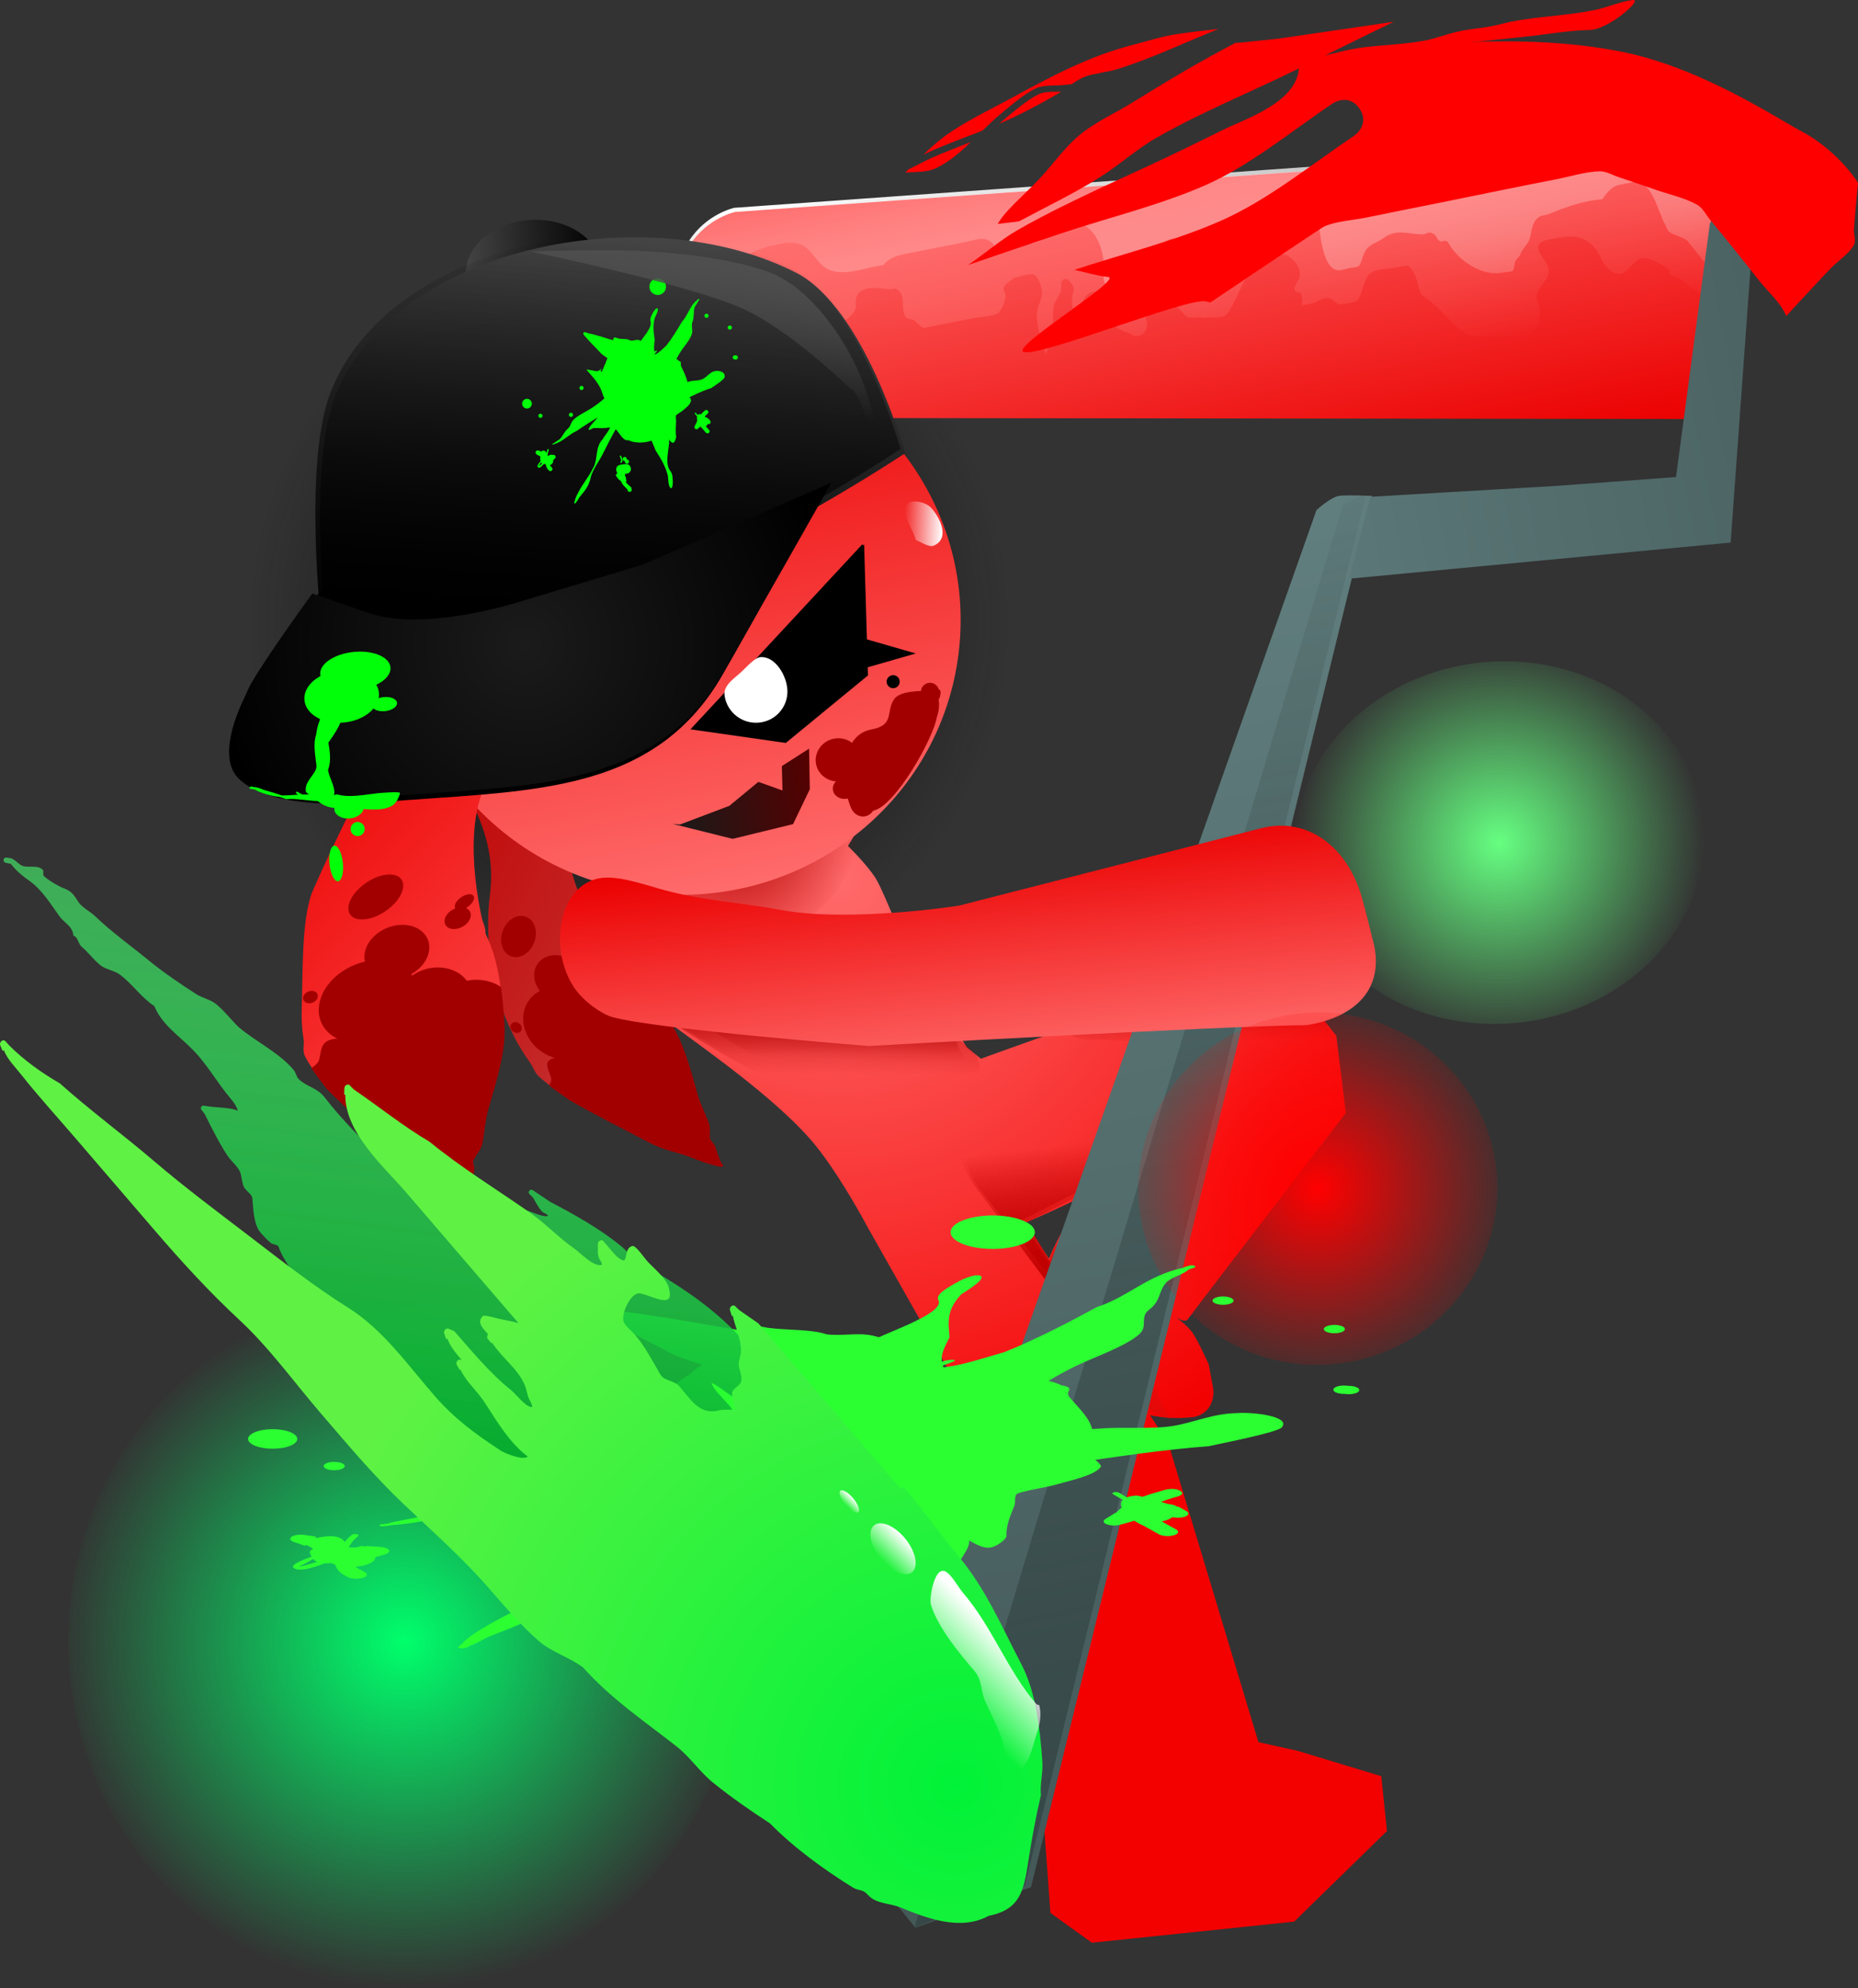 <svg version="1.1" xmlns="http://www.w3.org/2000/svg" xmlns:xlink="http://www.w3.org/1999/xlink" width="431.054" height="461.302" viewBox="0,0,431.054,461.302"><rect x="0" y="0" width="431.054" height="461.302" fill="#333333" stroke="none"/><defs><radialGradient cx="512.495" cy="176.538" r="47.5" gradientUnits="userSpaceOnUse" id="color-1"><stop offset="0" stop-color="#66ff81"/><stop offset="1" stop-color="#66ff81" stop-opacity="0"/></radialGradient><radialGradient cx="310.615" cy="125.394" r="88.643" gradientUnits="userSpaceOnUse" id="color-2"><stop offset="0" stop-color="#090909"/><stop offset="1" stop-color="#090909" stop-opacity="0"/></radialGradient><radialGradient cx="359.15" cy="184.535" r="150.078" gradientUnits="userSpaceOnUse" id="color-3"><stop offset="0" stop-color="#ff6b6b"/><stop offset="1" stop-color="#f30000"/></radialGradient><radialGradient cx="335.451" cy="173.366" r="28.412" gradientUnits="userSpaceOnUse" id="color-4"><stop offset="0" stop-color="#ad0000"/><stop offset="1" stop-color="#ad0000" stop-opacity="0"/></radialGradient><linearGradient x1="352.801" y1="204.737" x2="352.326" y2="226.805" gradientUnits="userSpaceOnUse" id="color-5"><stop offset="0" stop-color="#ad0000"/><stop offset="1" stop-color="#ad0000" stop-opacity="0"/></linearGradient><linearGradient x1="345.223" y1="203.481" x2="345.183" y2="225.553" gradientUnits="userSpaceOnUse" id="color-6"><stop offset="0" stop-color="#ad0000"/><stop offset="1" stop-color="#ad0000" stop-opacity="0"/></linearGradient><linearGradient x1="439.061" y1="206.141" x2="439.702" y2="223.087" gradientUnits="userSpaceOnUse" id="color-7"><stop offset="0" stop-color="#ad0000"/><stop offset="1" stop-color="#ad0000" stop-opacity="0"/></linearGradient><linearGradient x1="416.977" y1="291.775" x2="426.825" y2="285.792" gradientUnits="userSpaceOnUse" id="color-8"><stop offset="0" stop-color="#d90c0c"/><stop offset="1" stop-color="#d90c0c" stop-opacity="0"/></linearGradient><linearGradient x1="353.521" y1="205.966" x2="353.477" y2="230.247" gradientUnits="userSpaceOnUse" id="color-9"><stop offset="0" stop-color="#ad0000"/><stop offset="1" stop-color="#ad0000" stop-opacity="0"/></linearGradient><linearGradient x1="411.545" y1="247.225" x2="414.833" y2="278.793" gradientUnits="userSpaceOnUse" id="color-10"><stop offset="0" stop-color="#bf0000" stop-opacity="0"/><stop offset="1" stop-color="#bf0000"/></linearGradient><linearGradient x1="332.821" y1="42.535" x2="328.843" y2="72.508" gradientUnits="userSpaceOnUse" id="color-11"><stop offset="0" stop-color="#4e4e4e"/><stop offset="1" stop-color="#4e4e4e" stop-opacity="0"/></linearGradient><linearGradient x1="410.499" y1="246.675" x2="413.788" y2="278.243" gradientUnits="userSpaceOnUse" id="color-12"><stop offset="0" stop-color="#bf0000" stop-opacity="0"/><stop offset="1" stop-color="#bf0000"/></linearGradient><linearGradient x1="437.222" y1="10.165" x2="454.582" y2="98.489" gradientUnits="userSpaceOnUse" id="color-13"><stop offset="0" stop-color="#ff6b6b"/><stop offset="1" stop-color="#eb0000"/></linearGradient><linearGradient x1="439.358" y1="8.743" x2="451.802" y2="72.057" gradientUnits="userSpaceOnUse" id="color-14"><stop offset="0" stop-color="#ffffff"/><stop offset="1" stop-color="#ffffff" stop-opacity="0"/></linearGradient><linearGradient x1="439.548" y1="9.708" x2="452.025" y2="73.19" gradientUnits="userSpaceOnUse" id="color-15"><stop offset="0" stop-color="#ff6f6f"/><stop offset="1" stop-color="#ff6f6f" stop-opacity="0"/></linearGradient><linearGradient x1="389.546" y1="85.4" x2="468.844" y2="488.861" gradientUnits="userSpaceOnUse" id="color-16"><stop offset="0" stop-color="#648282"/><stop offset="1" stop-color="#3c4e4e"/></linearGradient><linearGradient x1="399.777" y1="74.372" x2="480.651" y2="485.852" gradientUnits="userSpaceOnUse" id="color-17"><stop offset="0" stop-color="#334343" stop-opacity="0"/><stop offset="1" stop-color="#334343"/></linearGradient><linearGradient x1="470.323" y1="78.165" x2="582.544" y2="56.109" gradientUnits="userSpaceOnUse" id="color-18"><stop offset="0" stop-color="#5b7777"/><stop offset="1" stop-color="#4a6161"/></linearGradient><radialGradient cx="339.304" cy="141.093" r="9.995" gradientUnits="userSpaceOnUse" id="color-19"><stop offset="0" stop-color="#ffffff"/><stop offset="1" stop-color="#ffffff" stop-opacity="0"/></radialGradient><linearGradient x1="251.979" y1="164.957" x2="348.673" y2="216.025" gradientUnits="userSpaceOnUse" id="color-20"><stop offset="0" stop-color="#c00000"/><stop offset="1" stop-color="#c74242"/></linearGradient><linearGradient x1="310.363" y1="61.799" x2="334.618" y2="187.579" gradientUnits="userSpaceOnUse" id="color-21"><stop offset="0" stop-color="#eb0000"/><stop offset="1" stop-color="#ff6b6b"/></linearGradient><linearGradient x1="320.211" y1="169.679" x2="353.977" y2="163.167" gradientUnits="userSpaceOnUse" id="color-22"><stop offset="0" stop-color="#1a1a1a"/><stop offset="1" stop-color="#560000"/></linearGradient><linearGradient x1="234.088" y1="145.348" x2="318.256" y2="222.1" gradientUnits="userSpaceOnUse" id="color-23"><stop offset="0" stop-color="#eb0000"/><stop offset="1" stop-color="#ff5454"/></linearGradient><linearGradient x1="272.739" y1="44.885" x2="304.094" y2="43.206" gradientUnits="userSpaceOnUse" id="color-24"><stop offset="0" stop-color="#444444"/><stop offset="1" stop-color="#000000"/></linearGradient><linearGradient x1="310.666" y1="37.188" x2="303.829" y2="130.279" gradientUnits="userSpaceOnUse" id="color-25"><stop offset="0" stop-color="#444444"/><stop offset="1" stop-color="#000000"/></linearGradient><linearGradient x1="309.604" y1="36.207" x2="302.767" y2="129.299" gradientUnits="userSpaceOnUse" id="color-26"><stop offset="0" stop-color="#000000" stop-opacity="0"/><stop offset="1" stop-color="#000000"/></linearGradient><radialGradient cx="286.429" cy="130.523" r="72.999" gradientUnits="userSpaceOnUse" id="color-27"><stop offset="0" stop-color="#1b1b1b"/><stop offset="1" stop-color="#000000"/></radialGradient><linearGradient x1="388.778" y1="175.912" x2="394.391" y2="229.796" gradientUnits="userSpaceOnUse" id="color-28"><stop offset="0" stop-color="#eb0000"/><stop offset="1" stop-color="#ff6b6b"/></linearGradient><linearGradient x1="330.124" y1="42.732" x2="326.077" y2="73.22" gradientUnits="userSpaceOnUse" id="color-29"><stop offset="0" stop-color="#4e4e4e"/><stop offset="1" stop-color="#4e4e4e" stop-opacity="0"/></linearGradient><radialGradient cx="470.375" cy="256.825" r="47.484" gradientUnits="userSpaceOnUse" id="color-30"><stop offset="0" stop-color="#ff0000"/><stop offset="1" stop-color="#ff0000" stop-opacity="0"/></radialGradient><linearGradient x1="374.474" y1="102.446" x2="383.378" y2="102.673" gradientUnits="userSpaceOnUse" id="color-31"><stop offset="0" stop-color="#ffffff" stop-opacity="0"/><stop offset="1" stop-color="#ffffff"/></linearGradient><radialGradient cx="258.481" cy="361.881" r="80.46" gradientUnits="userSpaceOnUse" id="color-32"><stop offset="0" stop-color="#00ff6b"/><stop offset="1" stop-color="#00ff6b" stop-opacity="0"/></radialGradient><linearGradient x1="257.374" y1="193.869" x2="240.472" y2="324.75" gradientUnits="userSpaceOnUse" id="color-33"><stop offset="0" stop-color="#47ff72" stop-opacity="0.6"/><stop offset="1" stop-color="#00a526"/></linearGradient><radialGradient cx="386.375" cy="395.249" r="157.717" gradientUnits="userSpaceOnUse" id="color-34"><stop offset="0" stop-color="#00f238"/><stop offset="1" stop-color="#5ff244"/></radialGradient><linearGradient x1="398.508" y1="362.159" x2="385.128" y2="375.606" gradientUnits="userSpaceOnUse" id="color-35"><stop offset="0" stop-color="#ffffff"/><stop offset="1" stop-color="#ffffff" stop-opacity="0"/></linearGradient><linearGradient x1="374.432" y1="337.742" x2="369.228" y2="342.971" gradientUnits="userSpaceOnUse" id="color-36"><stop offset="0" stop-color="#ffffff"/><stop offset="1" stop-color="#ffffff" stop-opacity="0"/></linearGradient><linearGradient x1="362.498" y1="328.553" x2="360.84" y2="330.218" gradientUnits="userSpaceOnUse" id="color-37"><stop offset="0" stop-color="#ffffff"/><stop offset="1" stop-color="#ffffff" stop-opacity="0"/></linearGradient></defs><g transform="translate(-164.644,18.961)"><g data-paper-data="{&quot;isPaintingLayer&quot;:true}" fill-rule="nonzero" stroke-linejoin="miter" stroke-miterlimit="10" stroke-dasharray="" stroke-dashoffset="0" style="mix-blend-mode: normal"><path d="M559.74,171.616c2.404,23.071 -16.8,43.978 -42.892,46.696c-26.092,2.718 -49.193,-13.781 -51.596,-36.852c-2.404,-23.071 16.8,-43.978 42.892,-46.696c26.092,-2.718 49.193,13.781 51.596,36.852z" fill="url(#color-1)" stroke="none" stroke-width="NaN" stroke-linecap="butt"/><path d="M398.78,116.208c5.032,48.303 -30.361,91.573 -79.054,96.646c-48.693,5.073 -92.245,-29.972 -97.278,-78.275c-5.032,-48.303 30.361,-91.573 79.054,-96.646c48.693,-5.073 92.245,29.972 97.278,78.275z" fill="url(#color-2)" stroke="none" stroke-width="NaN" stroke-linecap="butt"/><path d="M367.476,14.231c-0.076,0.018 -0.143,0.003 -0.194,-0.057c0.064,0.024 0.129,0.043 0.194,0.057z" fill="#000000" stroke="none" stroke-width="0.5" stroke-linecap="butt"/><path d="M406.029,393.156l-7.752,-70.245l-32.224,-56.937c0,0 -7.227,-13.737 -13.784,-21.049c-8.531,-9.513 -23.082,-19.768 -30.743,-25.426c-4.919,-3.633 -9.941,-7.651 -9.941,-7.651l-1.172,-11.245l3.361,-15.177l22.795,0.59l12.508,-3.28l22.408,-22.103l-10.124,16.672c0,0 4.611,4.48 6.517,7.642c2.353,3.901 6.735,16.773 12.028,24.927c5.269,8.118 9.059,14.175 9.059,14.175l3.239,2.628c0,0 24.077,-8.798 35.369,-12.189c13.547,-4.067 28.939,-10.029 35.581,-6.022c2.896,1.747 11.524,12.892 11.524,12.892l2.194,17.893c0,0 -32.98,42.865 -36.638,47.853c-0.746,1.017 -2.85,-0.577 -2.85,-0.577c0,0 2.884,2.206 3.858,3.611c1.416,2.04 3.818,7.451 3.818,7.451c0,0 0.636,3.364 0.981,5.186c0.657,3.476 -1.325,6.711 -4.843,7.077c-19.126,1.993 -33.518,-12.878 -34.502,-32.082c-0.152,-2.973 4.487,-11.247 4.487,-11.247l39.296,-30.781c0,0 -11.777,9.551 -18.197,13.807c-10.848,7.192 -29.69,15.151 -29.69,15.151l33.116,51.247l20.894,69.284l9.106,2.017l19.393,5.887l1.324,12.712l-21.532,21.023l-46.935,4.89l-9.615,-6.906z" fill="url(#color-3)" stroke="#000000" stroke-width="0" stroke-linecap="round"/><path d="M363.709,170.422c1.48,14.203 -9.973,27.035 -25.58,28.661c-15.607,1.626 -29.458,-8.57 -30.938,-22.773c-1.48,-14.203 9.973,-27.035 25.58,-28.661c15.607,-1.626 29.458,8.57 30.938,22.773z" fill="url(#color-4)" stroke="none" stroke-width="0" stroke-linecap="butt"/><path d="M324.93,216.897l-16.178,-12.28l75.1,-0.227c0,0 -0.088,10.279 1.398,15.292c1.407,4.746 7.296,14.027 7.296,14.027c0,0 -28.448,-1.886 -36.524,-2.007c-9.818,-0.147 -31.092,-14.805 -31.092,-14.805z" fill="url(#color-5)" stroke="none" stroke-width="0" stroke-linecap="butt"/><path d="M317.598,216.187l-16.417,-11.959l75.081,-1.707c0,0 8.502,10.147 10.087,15.129c1.501,4.717 -0.816,14.013 -0.816,14.013c0,0 -28.479,-1.326 -36.557,-1.287c-9.819,0.047 -31.378,-14.189 -31.378,-14.189z" fill="url(#color-6)" stroke="none" stroke-width="0" stroke-linecap="butt"/><path d="M416.55,222.241c0,0 -5.182,-0.456 -5.325,-4.226c-0.156,-4.137 2.539,-10.918 2.539,-10.918l52.559,-1.987l8.503,18.911z" fill="url(#color-7)" stroke="none" stroke-width="0" stroke-linecap="butt"/><path d="M436.152,310.333l-5.863,-2.719l-22.392,-33.472c0,0 0.868,-2.859 1.628,-4.051c1.037,-1.627 4.023,-4.82 4.023,-4.82" fill="url(#color-8)" stroke="#000000" stroke-width="0" stroke-linecap="round"/><path d="M323.131,219.944l-18.06,-13.156l82.593,-1.877c0,0 -4.676,9.329 -2.933,14.809c0.567,1.782 2.965,2.636 5.192,4.791c4.259,4.121 0.327,8.967 0.327,8.967c0,0 -23.717,2.032 -32.602,2.074c-10.801,0.051 -34.518,-15.609 -34.518,-15.609z" fill="url(#color-9)" stroke="none" stroke-width="0" stroke-linecap="butt"/><path d="M402.879,264.619l12.529,21.316c0,0 -19.18,-23.455 -23.272,-28.773c-2.402,-3.122 -3.383,-6.688 -3.383,-6.688c0,0 31.212,-11.783 36.223,-11.48c1.766,0.107 4.748,11.956 4.748,11.956z" fill="url(#color-10)" stroke="#000000" stroke-width="0" stroke-linecap="round"/><path d="M291.137,39.245c0,0 15.646,-0.613 25.489,-0.103c14.064,0.729 24.431,2.901 29.819,5.195c8.48,3.611 16.133,14.098 20.05,23.608c4.35,10.563 4.49,20.038 4.49,20.038c0,0 -4.435,-17.028 -6.734,-17.289c0,0 -14.131,-13.862 -25.243,-18.642c-12.971,-5.579 -47.871,-12.808 -47.871,-12.808z" fill="url(#color-11)" stroke="#000000" stroke-width="0" stroke-linecap="round"/><path d="M401.834,264.069l20.833,34.618c0,0 -27.485,-36.757 -31.577,-42.075c-2.402,-3.122 -3.383,-6.688 -3.383,-6.688c0,0 31.212,-11.783 36.223,-11.48c1.766,0.107 4.748,11.956 4.748,11.956z" fill="url(#color-12)" stroke="#000000" stroke-width="0" stroke-linecap="round"/><path d="M263.774,138.748c0.094,0.9 -0.925,1.744 -2.275,1.884c-1.35,0.141 -2.521,-0.475 -2.614,-1.375c-0.094,-0.9 0.925,-1.744 2.275,-1.884c1.35,-0.141 2.521,0.475 2.614,1.375z" fill="#00ff08" stroke="none" stroke-width="0" stroke-linecap="butt"/><g stroke-width="0"><g stroke="none" stroke-linecap="butt"><path d="M334.8,78.001c0,0 -4.917,0.887 -10.412,-6.894c-3.686,-5.22 -3.002,-10.741 -3.345,-14.826c-0.29,-3.46 0.816,-13.331 4.089,-18.44c4.079,-6.365 10.548,-7.718 10.548,-7.718l215.671,-15.391c0,0 6.501,1.734 10.841,6.552c4.165,4.625 6.169,12.258 6.491,16.094c0.361,4.299 0.121,17.651 -2.549,23.833c-3.638,8.425 -8.582,17.04 -8.582,17.04z" fill="url(#color-13)"/><path d="M324.461,36.97c4.079,-6.365 10.548,-7.718 10.548,-7.718l215.671,-15.391c0,0 6.501,1.734 10.841,6.552c4.165,4.625 6.169,12.258 6.491,16.094c0.2,2.388 0.215,7.568 -0.268,12.762c-4.616,-3.33 -8.231,-8.051 -11.731,-12.489c-1.239,-0.841 -2.805,-1.109 -3.974,-1.846c-0.621,-0.392 -0.77,-1.252 -1.131,-1.891c-1.502,-2.654 -2.944,-9.688 -6.667,-9.868c-0.131,-0.006 -2.196,0.405 -2.638,0.492c-1.323,0.26 -2.198,0.34 -3.258,1.277c-0.754,0.666 -1.421,1.454 -1.929,2.324c-4.243,0.303 -8.358,1.727 -12.148,3.326c-1.267,0.535 -2.086,0.12 -3.175,1.301c-1.505,1.631 -0.904,3.917 -2.044,5.516c-0.587,0.823 -1.262,1.609 -1.663,2.536c-0.129,0.597 -0.716,0.991 -1.049,1.504c-0.473,0.727 -0.252,1.794 -0.779,2.483c-0.099,0.129 -2.203,0.315 -2.461,0.365c-4.678,0.92 -10.159,-2.835 -12.427,-6.892c0,0 -0.485,-0.855 -1.34,-0.37c-0.052,0.03 -0.1,0.061 -0.142,0.093l-0.013,-0.008c-1.462,-0.305 -0.882,-1.429 -2.319,-2.005c-0.96,-0.385 -1.449,0.341 -2.299,0.317c-3.318,-0.096 -5.984,-1.359 -8.967,0.852c-1.162,0.898 -2.722,1.273 -3.691,2.312c-1.104,1.183 -1.133,2.684 -1.846,3.974c-0.297,0.538 -1.703,0.542 -2.173,0.635c-0.795,0.156 -1.861,0.569 -2.667,0.551c-2.731,-0.061 -3.661,-4.712 -4.06,-6.743c-0.126,-0.64 -0.365,-3.333 -0.867,-3.809c-1.534,-1.454 -2.069,-0.759 -3.686,-1.206c-3.964,-1.095 -6.831,-0.262 -10.856,0.529c-0.941,0.185 -2.719,0.279 -3.593,0.733c-1.721,0.894 -2.252,3.13 -3.872,4.347c-1.528,1.187 -4.898,3.491 -6.956,2.056c-1.238,-0.864 -1.772,-2.407 -3.376,-3.038c-2.345,-0.922 -4.626,1.745 -6.212,2.668c-1.031,0.6 -3.179,-0.036 -4.066,0.906c-1.095,1.162 -0.261,2.181 -0.621,3.394c-0.586,0.854 -1.096,2.402 -1.618,3.057c-0.335,0.421 -4.148,0.983 -4.509,0.005c-0.467,-1.269 -0.185,-2.298 -0.189,-3.51c-0.013,-3.661 -1.23,-7.634 -4.264,-9.705c-2.07,-1.372 -3.621,-1.981 -6.058,-0.994c-2.25,0.911 -1.963,2.24 -3.552,3.827c-1.699,1.698 -7.281,1.782 -9.555,2.229c-0.743,0.146 -2.156,0.717 -2.156,0.717c0,0 0.077,-1.024 -0.032,-1.519c-1.87,-2.119 -4.025,-0.983 -6.58,-0.48c-4.341,0.853 -8.682,1.706 -13.023,2.56c-2.115,0.416 -4.65,0.931 -5.858,2.731c-3.771,0.478 -8.294,2.425 -11.992,1.355c-3.023,-0.875 -3.917,-3.876 -6.23,-5.527c-2.404,-1.716 -5.242,-0.81 -7.823,-0.303c-3.381,0.741 -6.725,2.757 -9.966,3.989c-2.843,1.081 -6.055,1.068 -9.13,1.388c-0.048,-0.399 -0.101,-0.768 -0.164,-1.091c0,0 -0.19,-0.965 -1.154,-0.775c-0.182,0.036 -0.322,0.099 -0.431,0.178c-0.105,-0.114 -0.21,-0.226 -0.316,-0.337c0.551,-1.647 1.22,-3.173 2.017,-4.417z" fill="url(#color-14)"/><path d="M324.651,37.935c4.079,-6.365 10.548,-7.718 10.548,-7.718l215.671,-15.391c0,0 6.501,1.734 10.841,6.552c4.165,4.625 6.169,12.258 6.491,16.094c0.203,2.415 0.216,7.687 -0.285,12.941c-2.676,0.279 -5.167,0.105 -8.159,-1.069c-1.933,-0.759 -3.899,-2.643 -5.633,-3.798c-0.621,-0.414 -1.539,-0.368 -2.041,-0.92c-0.22,-0.242 0.048,-0.739 -0.19,-0.965c-1.277,-1.214 -4.77,-2.952 -6.397,-2.725c-2.112,0.463 -3.379,3.982 -5.413,3.645c-3.653,-0.605 -3.815,-4.587 -5.862,-6.523c-2.852,-2.697 -5.676,-2.306 -9.147,-1.624c-1.087,0.214 -3.319,0.29 -3.573,1.822c-0.242,1.455 2.087,3.522 2.39,4.901c0.58,2.644 -2.151,3.983 -2.716,6.184c-0.259,1.007 0.611,2.59 0.645,3.603c0.082,2.458 -0.527,5.274 -2.893,5.739c-3.371,0.663 -5.986,0.37 -9.292,0.336c-1.631,-0.017 -3.543,0.358 -5.054,-0.684c-3.679,-2.538 -6.238,-6.379 -10.162,-8.887c-0.982,-1.779 -0.777,-3.768 -2.004,-5.474c-0.329,-0.458 -0.624,-1.029 -1.145,-1.246c-0.297,-0.124 -2.005,0.244 -2.465,0.335c-1.551,0.305 -4.893,0.313 -6.143,1.284c-1.802,1.4 -1.662,4.494 -3.008,6.231c-0.551,0.711 -3.131,0.911 -3.7,1.022c-1.224,0.401 -1.653,-1.042 -2.89,-1.36c-1.53,-0.393 -2.823,0.993 -4.147,1.24c-0.644,0.12 -1.307,0.172 -1.929,0.379c-0.129,0.043 -0.201,0.471 -0.227,0.338c-0.198,-1.008 0.342,-2.26 -0.491,-3.229c-0.239,-0.278 -0.77,-0.068 -1.059,-0.293c-0.866,-0.671 0.87,-2.928 0.931,-3.281c0.425,-2.421 -1.24,-4.071 -3.024,-5.19c-1.318,-0.084 -3.4,-0.748 -4.694,-0.162c-0.839,0.38 -1.223,1.384 -1.907,2.001c-3.551,3.199 -4.384,7.571 -6.898,11.476c-1.127,1.75 -3.656,0.934 -5.358,1.33c-1.334,-0.412 -2.832,0.098 -3.891,-0.188c-0.977,-0.263 -1.771,-1.885 -2.764,-2.35c-1.121,-0.524 -4.828,-0.338 -5.873,0.54c-0.547,0.46 -1.005,1.09 -1.195,1.779c-0.143,0.523 0.264,1.062 0.266,1.604c0.007,2.308 -2.195,3.593 -3.961,2.238c-1.836,-0.766 -3.042,-0.992 -4.214,-2.695c-1.204,-1.75 0.175,-6.226 -2.814,-7.022c-3.244,-0.864 -3.852,2.509 -5.318,4.091c-0.205,0.221 -0.508,0.43 -0.829,0.648c-0.256,-1.248 -0.437,-2.505 -0.265,-3.781c0.121,-0.896 0.748,-1.679 0.02,-2.604c-0.051,-0.064 -0.105,-0.125 -0.162,-0.182l0.029,-0.024l-0.662,-0.794c-0.222,-0.276 -0.586,-0.423 -0.957,-0.35c-0.459,0.09 -0.78,0.486 -0.793,0.935l-0.094,1.851c-0.454,1.44 -1.627,2.38 -1.753,3.956c-0.17,2.117 -0.077,4.415 -0.215,6.555c-0.08,1.239 -1.092,2.844 -1.474,4.197c-1.271,-2.265 -2.266,-7.425 -2.134,-9.54c0.09,-1.44 0.939,-2.808 1.167,-4.177c0.212,-1.276 -0.66,-4.23 -1.873,-4.782c-0.9,-0.41 -3.654,0.574 -4.611,0.783c-0.396,0.293 -2.092,1.49 -2.254,1.893c-0.484,1.208 0.36,1.284 0.317,2.238c-0.046,1.03 -0.985,3.644 -2.002,4.173c-1.265,0.659 -3.608,0.666 -5.034,0.946c-3.944,0.775 -7.905,1.494 -11.831,2.352c-1.226,-0.364 -1.405,-1.12 -2.375,-1.771c-0.432,-0.29 -1.546,-0.275 -1.943,-0.796c-1.393,-1.827 0.342,-4.869 -2.123,-6.525c-0.391,-0.262 -0.937,0.114 -1.408,0.1c-2.264,-0.065 -5.984,-1.174 -7.631,1.279c-0.807,1.202 -0.139,2.115 -0.512,3.319c-0.79,2.211 -4.66,4.292 -7.086,3.808c-0.795,-0.159 0.667,-1.518 0.707,-2.329c0.091,-1.869 -0.51,-3.968 -2.574,-4.206c-3.473,-0.401 -3.675,4.437 -5.635,6.317c-1.12,1.69 -2.676,1.606 -2.592,-1.06c0.051,-1.619 0.154,-6.688 -1.201,-7.965c-2.384,-2.245 -4.554,1.031 -5.928,2.342c-0.788,0.752 -2.308,0.805 -3.285,0.997c-2.237,0.44 -4.914,0.56 -7.198,0.44c-0.398,-0.021 -2.158,-0.038 -2.397,-0.44c-0.999,-1.682 -0.983,-5.389 -1.371,-7.362c0,0 -0.19,-0.965 -1.154,-0.775c-0.182,0.036 -0.322,0.099 -0.431,0.178c-0.105,-0.114 -0.21,-0.226 -0.316,-0.337c0.551,-1.647 1.22,-3.173 2.017,-4.417z" fill="url(#color-15)"/></g><g stroke="#000000" stroke-linecap="round"><path d="M376.997,428.273l-16.057,-19.858l109.127,-309.034c0,0 3.38,-3.094 5.361,-3.318c2.021,-0.229 7.52,0.035 7.52,0.035l-79.106,322.774" fill="url(#color-16)"/><path d="M481.6,95.612l-79.175,322.85l-25.601,9.77l99.466,-330.324z" fill="url(#color-17)"/></g><path d="M482.57,96.298l43.582,-2.554l27.321,-2.03l7.843,-58.651l1.751,-4.686c0,0 4.234,-2.086 5.829,-2.249c0.85,-0.087 3.011,1.346 3.011,1.346l-5.759,79.448l-88.525,8.382" fill="url(#color-18)" stroke="#000000" stroke-linecap="round"/></g><path d="M349.245,140.058c0.544,5.22 -3.466,9.916 -8.956,10.488c-5.49,0.572 -10.382,-3.196 -10.926,-8.417c-0.544,-5.22 3.466,-9.916 8.956,-10.488c5.49,-0.572 10.382,3.196 10.926,8.417z" fill="url(#color-19)" stroke="none" stroke-width="0" stroke-linecap="butt"/><g><g><g stroke="none" stroke-linecap="butt"><path d="M265.09,140.798c-0.363,-0.821 0.124,-2.115 0.216,-2.844c0.326,-2.572 1.922,-4.98 3.097,-7.211c0.399,-0.685 1.269,-2.4 2.017,-2.787c1.146,-0.594 2.772,0.625 3.948,1.255c3.006,1.61 5.945,4.364 8.125,6.79c2.641,3.306 3.149,5.822 4.708,9.28c1.114,2.472 2.213,4.61 2.304,7.077c0.953,3.527 1.481,6.784 2.709,10.282c4.96,14.134 2.721,22.986 12.903,36.137c0.822,1.061 1.783,1.784 2.344,2.939c5.139,4.673 8.708,10.258 12.113,15.637c3.386,5.304 4.86,11.209 6.385,16.575c0.564,2.273 1.73,4.586 2.695,7.051c0.569,1.454 0.176,2.505 0.353,3.767c0.08,0.566 0.817,1.085 1.078,1.655c0.616,1.343 0.766,2.628 1.554,4.053c1.407,1.567 -1.296,0.635 -2.739,0.253c-1.873,-0.496 -3.66,-1.352 -5.517,-1.969c-2.926,-0.972 -5.346,-1.357 -8.209,-2.869c-6.19,-3.269 -12.541,-6.391 -18.617,-9.883c-2.408,-1.697 -4.911,-3.351 -6.989,-5.276c-0.881,-0.816 -1.224,-2.103 -1.876,-3.012c-1.484,-2.067 -2.638,-3.949 -3.765,-6.141c-2.91,-5.657 -4.421,-10.9 -5.279,-16.569c-0.83,-5.426 -1.031,-10.954 -0.363,-16.116c2.048,-16.255 -6.906,-25.398 -16.998,-44.682c-0.707,-1.158 4.285,-2.303 3.802,-3.394z" data-paper-data="{&quot;noHover&quot;:false,&quot;origItem&quot;:[&quot;Path&quot;,{&quot;applyMatrix&quot;:true,&quot;segments&quot;:[[[526.99581,348.45395],[1.91526,-2.25883],[-0.09215,11.26155]],[[511.3518,380.29329],[7.93772,-8.03515],[-9.76845,9.84869]],[[473.08438,396.89434],[13.35279,-2.37153],[-13.3476,3.65159]],[[432.52835,406.67439],[13.56546,-3.2586],[-13.46154,3.19556]],[[393.70114,421.01019],[12.17456,-6.11512],[-12.73144,6.37284]],[[360.07139,444.58764],[10.05732,-10.05429],[-3.89549,3.89501]],[[349.93653,456.5815],[3.13272,-4.43127],[-1.37662,1.94724]],[[345.00383,462.51768],[0.85693,-2.28074],[-2.02075,5.37828]],[[341.13157,479.5717],[1.03707,-5.77733],[-0.69169,13.90472]],[[340.99665,521.45533],[0,-13.92177],[0,6.43782]],[[344.56892,538.65811],[-1.39917,-6.0913],[0.88836,3.86749]],[[346.87124,550.2557],[-1.2042,-3.79256],[0.92733,2.92058]],[[351.01606,554.96465],[-2.01094,3.86635],[2.46243,-2.6325]],[[358.90518,548.71527],[-2.48482,2.2518],[1.05494,-0.95601]],[[361.5551,545.36571],[-1.27876,0.6258],[2.84962,-1.39455]],[[370.29127,541.51908],[-2.81524,2.26323],[4.77211,-3.83639]],[[384.02547,530.66099],[-4.8227,2.95068],[11.13005,-7.31581]],[[416.24316,505.04644],[-8.58079,10.6099],[8.74032,-10.70758]],[[438.6751,470.09255],[-4.78193,13.22654],[2.09773,-1.99224]],[[442.82417,463.36904],[-1.53146,2.38282],[6.05622,-9.42295]],[[463.85309,436.97841],[-7.86893,7.89244],[10.36967,-10.37908]],[[501.21382,418.51794],[-12.76922,6.27833],[4.50259,-2.22621]],[[515.26262,411.52253],[-4.09826,3.05725],[6.9557,-5.18886]],[[535.98284,395.71706],[-7.38006,4.71888],[5.9027,-2.2647]],[[550.28565,385.54304],[-4.59825,4.11042],[6.43181,-5.74946]],[[566.87075,369.17029],[-4.66342,7.56794],[3.11077,-5.98799]],[[572.97584,348.77549],[-0.05493,6.77944],[0.02149,-2.65227]],[[570.95349,340.60663],[2.92641,1.55591],[-1.90825,-1.01458]],[[561.55427,339.35687],[2.18668,0.13485],[-6.95936,-0.2123]],[[539.97018,339.93627],[6.69799,-1.60378],[-1.8982,0.45451]],[[532.75319,341.97256],[1.53687,-1.35319],[-2.04108,1.79713]]],&quot;closed&quot;:true}]}" fill="url(#color-20)" stroke-width="0.5"/><path d="M319.941,217.753c3.386,5.304 4.86,11.209 6.385,16.575c0.564,2.273 1.73,4.586 2.695,7.051c0.569,1.454 0.176,2.505 0.353,3.767c0.08,0.566 0.817,1.085 1.078,1.655c0.616,1.343 0.766,2.628 1.554,4.053c1.407,1.567 -1.296,0.635 -2.739,0.253c-1.873,-0.496 -3.66,-1.352 -5.517,-1.969c-2.926,-0.972 -5.346,-1.357 -8.209,-2.869c-6.19,-3.269 -12.541,-6.391 -18.617,-9.883c-1.642,-1.157 -3.329,-2.295 -4.894,-3.512c0.388,-0.538 0.589,-1.211 0.48,-1.673c-0.227,-0.935 -0.948,-2.299 -0.921,-3.174c0.053,-1.72 2.831,-1.641 4.125,-2.184c2.983,-0.793 2.937,-3.941 4.013,-6.245c0.142,-1.301 -1.2,-1.842 -1.576,-3.112c-0.391,-1.324 0.358,-3.625 1.606,-4.085c1.171,-0.81 2.51,-2.179 4.604,-1.53c1.494,0.463 2.218,1.492 3.737,1.293c1.483,-1.702 4.867,-1.96 7.652,-0.802c1.48,2.116 2.848,4.269 4.19,6.39z" data-paper-data="{&quot;noHover&quot;:false,&quot;origItem&quot;:[&quot;Path&quot;,{&quot;applyMatrix&quot;:true,&quot;segments&quot;:[[[526.99581,348.45395],[1.91526,-2.25883],[-0.09215,11.26155]],[[511.3518,380.29329],[7.93772,-8.03515],[-9.76845,9.84869]],[[473.08438,396.89434],[13.35279,-2.37153],[-13.3476,3.65159]],[[432.52835,406.67439],[13.56546,-3.2586],[-13.46154,3.19556]],[[393.70114,421.01019],[12.17456,-6.11512],[-12.73144,6.37284]],[[360.07139,444.58764],[10.05732,-10.05429],[-3.89549,3.89501]],[[349.93653,456.5815],[3.13272,-4.43127],[-1.37662,1.94724]],[[345.00383,462.51768],[0.85693,-2.28074],[-2.02075,5.37828]],[[341.13157,479.5717],[1.03707,-5.77733],[-0.69169,13.90472]],[[340.99665,521.45533],[0,-13.92177],[0,6.43782]],[[344.56892,538.65811],[-1.39917,-6.0913],[0.88836,3.86749]],[[346.87124,550.2557],[-1.2042,-3.79256],[0.92733,2.92058]],[[351.01606,554.96465],[-2.01094,3.86635],[2.46243,-2.6325]],[[358.90518,548.71527],[-2.48482,2.2518],[1.05494,-0.95601]],[[361.5551,545.36571],[-1.27876,0.6258],[2.84962,-1.39455]],[[370.29127,541.51908],[-2.81524,2.26323],[4.77211,-3.83639]],[[384.02547,530.66099],[-4.8227,2.95068],[11.13005,-7.31581]],[[416.24316,505.04644],[-8.58079,10.6099],[8.74032,-10.70758]],[[438.6751,470.09255],[-4.78193,13.22654],[2.09773,-1.99224]],[[442.82417,463.36904],[-1.53146,2.38282],[6.05622,-9.42295]],[[463.85309,436.97841],[-7.86893,7.89244],[10.36967,-10.37908]],[[501.21382,418.51794],[-12.76922,6.27833],[4.50259,-2.22621]],[[515.26262,411.52253],[-4.09826,3.05725],[6.9557,-5.18886]],[[535.98284,395.71706],[-7.38006,4.71888],[5.9027,-2.2647]],[[550.28565,385.54304],[-4.59825,4.11042],[6.43181,-5.74946]],[[566.87075,369.17029],[-4.66342,7.56794],[3.11077,-5.98799]],[[572.97584,348.77549],[-0.05493,6.77944],[0.02149,-2.65227]],[[570.95349,340.60663],[2.92641,1.55591],[-1.90825,-1.01458]],[[561.55427,339.35687],[2.18668,0.13485],[-6.95936,-0.2123]],[[539.97018,339.93627],[6.69799,-1.60378],[-1.8982,0.45451]],[[532.75319,341.97256],[1.53687,-1.35319],[-2.04108,1.79713]]],&quot;closed&quot;:true}]}" fill="#a20000" stroke-width="0.5"/><path d="M298.134,211.23c4.42,2.335 6.475,7.455 4.589,11.437c-1.886,3.982 -6.998,5.317 -11.418,2.983c-4.42,-2.335 -6.475,-7.455 -4.589,-11.437c1.886,-3.982 6.998,-5.317 11.418,-2.983z" fill="#a20000" stroke-width="0"/><path d="M296.548,203.428c2.947,1.556 4.346,4.909 3.124,7.488c-1.221,2.579 -4.601,3.408 -7.548,1.852c-2.947,-1.556 -4.346,-4.909 -3.124,-7.488c1.222,-2.579 4.601,-3.408 7.548,-1.852z" fill="#a20000" stroke-width="0"/><path d="M308.166,210.588c3.561,1.881 5.353,5.716 4.003,8.567c-1.35,2.851 -5.331,3.637 -8.892,1.757c-3.561,-1.881 -5.353,-5.716 -4.003,-8.567c1.35,-2.851 5.331,-3.637 8.892,-1.757z" fill="#a20000" stroke-width="0"/><path d="M302.031,197.72c1.105,0.584 1.584,1.937 1.07,3.023c-0.514,1.086 -1.827,1.493 -2.932,0.91c-1.105,-0.584 -1.584,-1.937 -1.07,-3.023c0.514,-1.086 1.827,-1.493 2.932,-0.91z" fill="#a20000" stroke-width="0"/><path d="M284.887,218.368c0.675,0.357 0.997,1.123 0.718,1.711c-0.279,0.588 -1.052,0.776 -1.727,0.419c-0.675,-0.357 -0.997,-1.123 -0.718,-1.711c0.279,-0.588 1.052,-0.776 1.727,-0.419z" fill="#a20000" stroke-width="0"/><path d="M287.028,193.893c1.903,1.005 2.508,3.801 1.351,6.244c-1.157,2.443 -3.638,3.609 -5.541,2.604c-1.903,-1.005 -2.508,-3.801 -1.351,-6.244c1.157,-2.443 3.638,-3.609 5.541,-2.604z" fill="#a20000" stroke-width="0"/><path d="M301.305,194.852c0.645,0.34 0.833,1.323 0.42,2.194c-0.413,0.871 -1.27,1.301 -1.914,0.961c-0.645,-0.34 -0.833,-1.323 -0.42,-2.194c0.413,-0.871 1.27,-1.301 1.914,-0.961z" fill="#a20000" stroke-width="0"/></g><g><path d="M387.073,132.338c-4.153,35.062 -36.434,60.06 -72.102,55.835c-35.668,-4.225 -61.216,-36.073 -57.063,-71.135c4.153,-35.062 36.434,-60.06 72.102,-55.835c35.668,4.225 61.216,36.073 57.063,71.135z" fill="url(#color-21)" stroke="none" stroke-width="0" stroke-linecap="butt"/><g fill="none" stroke="none" stroke-width="1" stroke-linecap="butt" font-family="sans-serif" font-weight="normal" font-size="12" text-anchor="start"/><path d="M382.067,140.589c0.199,0.135 0.323,0.284 0.394,0.435c0.838,0.051 0.115,2.093 0.115,2.093c-0.047,0.009 -0.098,0.017 -0.153,0.024c0.156,1.43 0.104,2.857 -0.419,4.188c-0.71,4.839 -9.651,20.817 -14.784,21.807c-1.411,2.086 -4.112,1.639 -5.127,-0.619c-2.245,-4.998 -2.823,-16.787 4.611,-18.22c5.594,-0.999 3.391,-4.107 5.341,-6.989c1.346,-1.989 5.572,-1.913 8.419,-2.082l0.132,-0.351c0,0 0.594,-0.877 1.471,-0.284z" fill="#a20000" stroke="none" stroke-width="0.5" stroke-linecap="butt"/><path d="M363.563,163.328c0.262,1.357 -0.796,2.703 -2.362,3.005c-1.566,0.302 -3.048,-0.554 -3.31,-1.911c-0.262,-1.357 0.796,-2.703 2.362,-3.005c1.566,-0.302 3.048,0.554 3.31,1.911z" fill="#a20000" stroke="none" stroke-width="0" stroke-linecap="butt"/><path d="M382.485,141.162c0.221,1.149 -0.53,2.259 -1.679,2.481c-1.149,0.221 -2.259,-0.53 -2.481,-1.679c-0.221,-1.149 0.53,-2.259 1.679,-2.481c1.149,-0.221 2.259,0.53 2.481,1.679z" fill="#a20000" stroke="none" stroke-width="0" stroke-linecap="butt"/><path d="M364.178,156.346c0.524,2.715 -1.338,5.356 -4.157,5.9c-2.819,0.544 -5.529,-1.216 -6.053,-3.931c-0.524,-2.715 1.338,-5.356 4.157,-5.9c2.819,-0.544 5.529,1.216 6.053,3.931z" fill="#a20000" stroke="none" stroke-width="0" stroke-linecap="butt"/><path d="M370.611,139.43c-0.132,-0.686 0.317,-1.35 1.003,-1.482c0.686,-0.132 1.35,0.317 1.482,1.003c0.132,0.686 -0.317,1.35 -1.003,1.482c-0.686,0.132 -1.35,-0.317 -1.482,-1.003z" fill="#000000" stroke="#000000" stroke-width="0.5" stroke-linecap="butt"/><path d="M334.615,175.657l-13.92,-3.468l1.685,0.148l11.468,-4.341l6.737,-5.559l5.591,1.998l-0.143,-5.652l6.317,-4.058l0.163,9.434l-3.884,8.085z" fill="url(#color-22)" stroke="#000000" stroke-width="0" stroke-linecap="round"/></g><g stroke="none" stroke-linecap="butt"><path d="M266.817,121.394c0.116,-0.984 1.603,-2.312 2.217,-3.098c2.166,-2.774 5.785,-5.101 8.762,-7.321c0.962,-0.673 3.211,-2.387 4.397,-2.658c1.82,-0.416 2.988,1.273 4.006,2.217c2.601,2.411 4.335,6.073 5.359,9.212c0.989,4.209 -0.111,7.097 -0.561,11.247c-0.322,2.967 -0.433,5.561 -2.013,8.307c-1.244,4.099 19.123,-2.079 18.237,2.046c-2.721,7.864 -20.142,8.91 -27.583,17.945c-7.509,9.117 -5.017,26.225 -3.243,34.6c0.285,1.346 0.975,2.346 0.873,3.741c3.13,6.245 3.699,13.168 4.207,19.829c0.536,6.574 -1.697,13.412 -3.496,19.663c-0.864,2.631 -1.012,5.433 -1.513,8.361c-0.295,1.727 -1.502,2.806 -2.148,4.238c-0.29,0.642 0.263,1.371 0.194,2.056c-0.162,1.614 -0.858,3.066 -0.864,4.807c0.66,2.028 -2.033,0.429 -3.55,-0.296c-1.969,-0.942 -3.584,-2.263 -5.451,-3.335c-2.94,-1.689 -5.659,-2.623 -8.151,-4.895c-5.389,-4.914 -11.077,-9.697 -16.171,-14.833c-1.805,-2.381 -3.755,-4.735 -4.996,-7.3c-0.526,-1.088 -0.066,-2.582 -0.247,-3.723c-0.412,-2.597 -0.543,-4.92 -0.43,-7.579c0.293,-6.865 -0.195,-20.666 2.635,-27.112c11.57,-26.465 19.604,-34.169 20.572,-63.036c-0.077,-1.429 8.803,-1.775 8.957,-3.082z" data-paper-data="{&quot;noHover&quot;:false,&quot;origItem&quot;:[&quot;Path&quot;,{&quot;applyMatrix&quot;:true,&quot;segments&quot;:[[[526.99581,348.45395],[1.91526,-2.25883],[-0.09215,11.26155]],[[511.3518,380.29329],[7.93772,-8.03515],[-9.76845,9.84869]],[[473.08438,396.89434],[13.35279,-2.37153],[-13.3476,3.65159]],[[432.52835,406.67439],[13.56546,-3.2586],[-13.46154,3.19556]],[[393.70114,421.01019],[12.17456,-6.11512],[-12.73144,6.37284]],[[360.07139,444.58764],[10.05732,-10.05429],[-3.89549,3.89501]],[[349.93653,456.5815],[3.13272,-4.43127],[-1.37662,1.94724]],[[345.00383,462.51768],[0.85693,-2.28074],[-2.02075,5.37828]],[[341.13157,479.5717],[1.03707,-5.77733],[-0.69169,13.90472]],[[340.99665,521.45533],[0,-13.92177],[0,6.43782]],[[344.56892,538.65811],[-1.39917,-6.0913],[0.88836,3.86749]],[[346.87124,550.2557],[-1.2042,-3.79256],[0.92733,2.92058]],[[351.01606,554.96465],[-2.01094,3.86635],[2.46243,-2.6325]],[[358.90518,548.71527],[-2.48482,2.2518],[1.05494,-0.95601]],[[361.5551,545.36571],[-1.27876,0.6258],[2.84962,-1.39455]],[[370.29127,541.51908],[-2.81524,2.26323],[4.77211,-3.83639]],[[384.02547,530.66099],[-4.8227,2.95068],[11.13005,-7.31581]],[[416.24316,505.04644],[-8.58079,10.6099],[8.74032,-10.70758]],[[438.6751,470.09255],[-4.78193,13.22654],[2.09773,-1.99224]],[[442.82417,463.36904],[-1.53146,2.38282],[6.05622,-9.42295]],[[463.85309,436.97841],[-7.86893,7.89244],[10.36967,-10.37908]],[[501.21382,418.51794],[-12.76922,6.27833],[4.50259,-2.22621]],[[515.26262,411.52253],[-4.09826,3.05725],[6.9557,-5.18886]],[[535.98284,395.71706],[-7.38006,4.71888],[5.9027,-2.2647]],[[550.28565,385.54304],[-4.59825,4.11042],[6.43181,-5.74946]],[[566.87075,369.17029],[-4.66342,7.56794],[3.11077,-5.98799]],[[572.97584,348.77549],[-0.05493,6.77944],[0.02149,-2.65227]],[[570.95349,340.60663],[2.92641,1.55591],[-1.90825,-1.01458]],[[561.55427,339.35687],[2.18668,0.13485],[-6.95936,-0.2123]],[[539.97018,339.93627],[6.69799,-1.60378],[-1.8982,0.45451]],[[532.75319,341.97256],[1.53687,-1.35319],[-2.04108,1.79713]]],&quot;closed&quot;:true}]}" fill="url(#color-23)" stroke-width="0.5"/><path d="M281.654,217.979c0.536,6.574 -1.697,13.412 -3.496,19.663c-0.864,2.631 -1.012,5.433 -1.513,8.361c-0.295,1.727 -1.502,2.806 -2.148,4.238c-0.29,0.642 0.263,1.371 0.194,2.056c-0.162,1.614 -0.858,3.066 -0.864,4.807c0.66,2.028 -2.033,0.429 -3.55,-0.296c-1.969,-0.942 -3.584,-2.263 -5.451,-3.335c-2.94,-1.689 -5.659,-2.623 -8.151,-4.895c-5.389,-4.914 -11.077,-9.697 -16.171,-14.833c-1.231,-1.624 -2.529,-3.235 -3.624,-4.909c0.848,-0.514 1.557,-1.215 1.739,-1.749c0.362,-1.081 0.408,-2.741 1.041,-3.702c1.245,-1.89 4.616,-1.22 6.582,-1.548c4.22,-0.25 6.323,-3.74 9.229,-6.061c1.067,-1.409 -0.216,-2.288 0.192,-3.771c0.425,-1.545 2.926,-3.932 4.782,-4.178c1.999,-0.649 4.588,-1.882 6.724,-0.725c1.524,0.825 1.711,2.116 3.72,2.214c2.995,-1.57 7.343,-1.145 9.982,0.72c0.373,2.65 0.582,5.317 0.783,7.943z" data-paper-data="{&quot;noHover&quot;:false,&quot;origItem&quot;:[&quot;Path&quot;,{&quot;applyMatrix&quot;:true,&quot;segments&quot;:[[[526.99581,348.45395],[1.91526,-2.25883],[-0.09215,11.26155]],[[511.3518,380.29329],[7.93772,-8.03515],[-9.76845,9.84869]],[[473.08438,396.89434],[13.35279,-2.37153],[-13.3476,3.65159]],[[432.52835,406.67439],[13.56546,-3.2586],[-13.46154,3.19556]],[[393.70114,421.01019],[12.17456,-6.11512],[-12.73144,6.37284]],[[360.07139,444.58764],[10.05732,-10.05429],[-3.89549,3.89501]],[[349.93653,456.5815],[3.13272,-4.43127],[-1.37662,1.94724]],[[345.00383,462.51768],[0.85693,-2.28074],[-2.02075,5.37828]],[[341.13157,479.5717],[1.03707,-5.77733],[-0.69169,13.90472]],[[340.99665,521.45533],[0,-13.92177],[0,6.43782]],[[344.56892,538.65811],[-1.39917,-6.0913],[0.88836,3.86749]],[[346.87124,550.2557],[-1.2042,-3.79256],[0.92733,2.92058]],[[351.01606,554.96465],[-2.01094,3.86635],[2.46243,-2.6325]],[[358.90518,548.71527],[-2.48482,2.2518],[1.05494,-0.95601]],[[361.5551,545.36571],[-1.27876,0.6258],[2.84962,-1.39455]],[[370.29127,541.51908],[-2.81524,2.26323],[4.77211,-3.83639]],[[384.02547,530.66099],[-4.8227,2.95068],[11.13005,-7.31581]],[[416.24316,505.04644],[-8.58079,10.6099],[8.74032,-10.70758]],[[438.6751,470.09255],[-4.78193,13.22654],[2.09773,-1.99224]],[[442.82417,463.36904],[-1.53146,2.38282],[6.05622,-9.42295]],[[463.85309,436.97841],[-7.86893,7.89244],[10.36967,-10.37908]],[[501.21382,418.51794],[-12.76922,6.27833],[4.50259,-2.22621]],[[515.26262,411.52253],[-4.09826,3.05725],[6.9557,-5.18886]],[[535.98284,395.71706],[-7.38006,4.71888],[5.9027,-2.2647]],[[550.28565,385.54304],[-4.59825,4.11042],[6.43181,-5.74946]],[[566.87075,369.17029],[-4.66342,7.56794],[3.11077,-5.98799]],[[572.97584,348.77549],[-0.05493,6.77944],[0.02149,-2.65227]],[[570.95349,340.60663],[2.92641,1.55591],[-1.90825,-1.01458]],[[561.55427,339.35687],[2.18668,0.13485],[-6.95936,-0.2123]],[[539.97018,339.93627],[6.69799,-1.60378],[-1.8982,0.45451]],[[532.75319,341.97256],[1.53687,-1.35319],[-2.04108,1.79713]]],&quot;closed&quot;:true}]}" fill="#a20000" stroke-width="0.5"/><path d="M259.248,206.19c3.848,3.509 2.869,9.601 -2.186,13.607c-5.055,4.006 -12.273,4.409 -16.12,0.9c-3.848,-3.509 -2.869,-9.601 2.186,-13.607c5.055,-4.006 12.273,-4.409 16.12,-0.9z" fill="#a20000" stroke-width="0"/><path d="M262.644,197.232c2.565,2.339 1.99,6.339 -1.284,8.934c-3.274,2.595 -8.008,2.802 -10.574,0.463c-2.565,-2.339 -1.99,-6.339 1.284,-8.934c3.274,-2.595 8.008,-2.802 10.574,-0.463z" fill="#a20000" stroke-width="0"/><path d="M272.054,207.586c3.1,2.827 2.678,7.443 -0.941,10.311c-3.619,2.868 -9.066,2.901 -12.165,0.075c-3.1,-2.827 -2.678,-7.443 0.941,-10.311c3.619,-2.868 9.066,-2.901 12.165,-0.075z" fill="#a20000" stroke-width="0"/><path d="M273.316,192.073c0.962,0.877 0.624,2.474 -0.755,3.566c-1.379,1.093 -3.276,1.267 -4.238,0.39c-0.962,-0.877 -0.624,-2.474 0.755,-3.566c1.379,-1.093 3.276,-1.267 4.238,-0.39z" fill="#a20000" stroke-width="0"/><path d="M238.023,211.299c0.588,0.536 0.459,1.45 -0.288,2.042c-0.747,0.592 -1.829,0.637 -2.417,0.101c-0.588,-0.536 -0.459,-1.45 0.288,-2.042c0.747,-0.592 1.829,-0.637 2.417,-0.101z" fill="#a20000" stroke-width="0"/><path d="M257.447,184.693c1.657,1.511 0.485,4.728 -2.617,7.186c-3.102,2.458 -6.96,3.226 -8.617,1.715c-1.657,-1.511 -0.485,-4.728 2.617,-7.186c3.102,-2.458 6.96,-3.226 8.617,-1.715z" fill="#a20000" stroke-width="0"/><path d="M274.387,188.75c0.561,0.512 0.12,1.637 -0.986,2.513c-1.106,0.876 -2.457,1.172 -3.018,0.66c-0.561,-0.512 -0.12,-1.637 0.986,-2.513c1.106,-0.876 2.457,-1.172 3.018,-0.66z" fill="#a20000" stroke-width="0"/></g><g stroke-width="0"><path d="M304.094,43.206c0.355,6.621 -6.377,12.365 -15.035,12.828c-8.658,0.464 -15.965,-4.528 -16.32,-11.149c-0.355,-6.621 6.377,-12.365 15.035,-12.828c8.658,-0.464 15.965,4.528 16.32,11.149z" fill="url(#color-24)" stroke="none" stroke-linecap="butt"/><path d="M242.276,73.388c13.233,-35.206 72.377,-46.854 107.061,-29.073c15.939,8.171 25.277,41.886 25.277,41.886c0,0 -3.61,2.402 -9.398,5.946c-8.054,4.933 -20.324,12.079 -32.949,18.045c-12.549,5.931 -26.083,9.265 -34.53,11.803c-21.66,6.51 -57.514,4.596 -57.514,4.596c0,0 -4.138,-36.734 2.053,-53.204z" fill="url(#color-25)" stroke="#000000" stroke-linecap="round"/><path d="M356.632,93.678c0,0 -17.994,32.951 -24.48,44.128c-16.43,28.309 -46.187,26.522 -79.503,29.367c-10.12,0.864 -26.761,0.789 -32.862,-5.734c-4.318,-4.616 -0.789,-14.43 2.704,-20.713c3.63,-6.528 16.964,-23.117 16.964,-23.117l17.011,8.533l27.817,-4.766l29.222,-8.937z" fill="#000000" stroke="#ff0000" stroke-linecap="round"/><path d="M241.215,72.407c13.233,-35.206 72.377,-46.854 107.061,-29.073c11.375,5.831 19.388,24.673 23.044,34.985c1.467,4.138 2.233,6.902 2.233,6.902c0,0 -3.61,2.402 -9.398,5.946c-8.054,4.933 -20.324,12.079 -32.949,18.045c-12.549,5.931 -26.083,9.264 -34.53,11.803c-21.66,6.51 -57.514,4.596 -57.514,4.596c0,0 -4.138,-36.734 2.053,-53.204z" fill="url(#color-26)" stroke="#000000" stroke-linecap="round"/><path d="M357.525,93.045c0,0 -18.626,33.012 -25.1,44.019c-16.399,27.879 -46.156,26.093 -79.466,28.869c-11.748,0.979 -27.424,0.745 -32.245,-7.648c-2.232,-3.887 -0.62,-13.68 2.06,-18.436c3.622,-6.429 14.327,-21.108 14.327,-21.108c0,0 9.627,3.319 13.245,4.566c12.662,4.365 34.195,-2.471 34.195,-2.471l29.211,-8.781z" fill="url(#color-27)" stroke="#ff0000" stroke-linecap="round"/></g></g><path d="M255.235,135.849c0.253,2.43 -3.19,4.78 -7.69,5.249c-4.5,0.469 -8.354,-1.121 -8.607,-3.551c-0.253,-2.43 3.19,-4.78 7.69,-5.249c4.5,-0.469 8.354,1.121 8.607,3.551z" fill="#00ff08" stroke="none" stroke-width="0" stroke-linecap="butt"/><path d="M252.553,141.73c0.347,3.33 -3.239,6.433 -8.009,6.93c-4.77,0.497 -8.919,-1.8 -9.266,-5.13c-0.347,-3.33 3.239,-6.433 8.009,-6.93c4.77,-0.497 8.919,1.8 9.266,5.13z" fill="#00ff08" stroke="none" stroke-width="0" stroke-linecap="butt"/><path d="M256.753,144.093c0.094,0.9 -1.144,1.767 -2.764,1.935c-1.62,0.169 -3.009,-0.424 -3.103,-1.324c-0.094,-0.9 1.144,-1.767 2.764,-1.935c1.62,-0.169 3.009,0.424 3.103,1.324z" fill="#00ff08" stroke="none" stroke-width="0" stroke-linecap="butt"/><path d="M252.355,165.061c0.522,-0.054 4.811,-0.414 5.061,-0.076c0.103,0.139 -0.279,0.969 -0.355,1.147c-0.731,1.726 -1.657,2.112 -3.461,2.56c-3.606,0.566 -6.63,-0.453 -10.14,-0.221c-2.135,0.177 -3.737,-0.431 -5.09,-1.58c-2.499,-0.055 -4.881,-0.648 -7.332,-0.439c-0.487,-0.173 -0.988,-0.344 -1.499,-0.511c-2.021,-0.221 -4.133,-0.817 -5.784,-1.694c-0.182,-0.049 -0.363,-0.097 -0.543,-0.144l-0.47,-0.041c-0.117,-0.008 -0.215,-0.099 -0.227,-0.22c-0.014,-0.132 0.079,-0.25 0.209,-0.269l0.485,-0.074l0.017,0.111l0.045,0.004l-0.002,0.018l0.022,-0.015c0.027,0.007 0.054,0.014 0.081,0.021c0.768,-0.016 1.639,0.286 2.453,0.658c1.431,0.397 2.879,0.828 4.219,1.289c0.757,0.006 1.495,-0.034 1.937,-0.062c0.615,-0.051 1.228,-0.087 1.84,-0.112c-0.06,-0.037 -0.121,-0.075 -0.181,-0.112l-0.211,-0.13c0,0 -0.209,-0.129 -0.08,-0.338c0.129,-0.209 0.338,-0.08 0.338,-0.08c0.139,0.086 0.49,0.302 0.629,0.388c0.173,0.109 0.372,0.184 0.588,0.237c1.691,-0.042 3.379,-0.033 5.094,-0.101c0.595,0.216 1.292,0.297 2.106,0.212c0.239,-0.025 0.472,-0.08 0.697,-0.159c2.901,0.875 6.604,0.04 9.555,-0.268z" fill="#00ff08" stroke="none" stroke-width="0.5" stroke-linecap="butt"/><path d="M241.539,146.088c0.471,-0.102 0.948,-0.185 1.361,-0.329c3.043,0.871 -1.322,6.412 -2.074,7.584c0.363,2.007 0.693,4.38 -0.08,6.288c0.254,2.027 2.162,4.536 1.198,6.305c-1.137,0.731 -6.226,-0.077 -6.361,-1.376c-0.265,-2.547 2.667,-4.052 2.47,-5.941c-0.227,-2.176 -0.809,-4.94 -0.094,-7.008c0.142,-1.003 0.375,-2.361 0.88,-3.459c-0.018,-0.029 -0.031,-0.066 -0.036,-0.113c-0.025,-0.244 0.219,-0.27 0.219,-0.27l0.011,-0.001c0.138,-0.247 0.292,-0.474 0.466,-0.674c0.132,-0.151 0.329,-0.294 0.546,-0.436c0.042,-0.045 0.081,-0.081 0.118,-0.102c0.074,-0.043 0.15,-0.083 0.229,-0.12c0.405,-0.26 0.795,-0.532 0.897,-0.867c0,0 0.087,-0.23 0.317,-0.143c0.23,0.087 0.143,0.317 0.143,0.317c-0.053,0.127 -0.125,0.241 -0.211,0.346z" fill="#00ff08" stroke="none" stroke-width="0.5" stroke-linecap="butt"/><path d="M249.243,173.21c0.094,0.9 -0.56,1.706 -1.46,1.799c-0.9,0.094 -1.706,-0.56 -1.799,-1.46c-0.094,-0.9 0.56,-1.706 1.46,-1.799c0.9,-0.094 1.706,0.56 1.799,1.46z" fill="#00ff08" stroke="none" stroke-width="0" stroke-linecap="butt"/><path d="M249.043,168.124c0.141,1.35 -1.278,2.604 -3.168,2.801c-1.89,0.197 -3.536,-0.738 -3.677,-2.088c-0.141,-1.35 1.278,-2.604 3.168,-2.801c1.89,-0.197 3.536,0.738 3.677,2.088z" fill="#00ff08" stroke="none" stroke-width="0" stroke-linecap="butt"/><path d="M244.187,181.205c0.238,2.28 -0.263,4.201 -1.118,4.29c-0.855,0.089 -1.741,-1.687 -1.978,-3.967c-0.238,-2.28 0.263,-4.201 1.118,-4.29c0.855,-0.089 1.741,1.687 1.978,3.967z" fill="#00ff08" stroke="none" stroke-width="0" stroke-linecap="butt"/></g><path d="M483.452,200.38c2.231,10.932 -5.332,16.889 -15.67,18.496c-18.375,0.136 -101.598,4.849 -101.598,4.849c0,0 -49.335,-3.892 -59.478,-6.72c-2.349,-0.655 -6.826,-3.58 -9.132,-7.266c-5.762,-9.207 -3.097,-23.8 6.654,-25.017c4.23,-0.528 10.488,1.737 14.575,2.842c9.108,2.462 18.738,3.007 26.507,4.506c16.187,3.123 41.842,-0.924 41.842,-0.924c0,0 61.417,-15.73 70.09,-17.951c10.744,-2.752 20.123,4.316 23.452,16.386c0.922,3.342 2.758,10.799 2.758,10.799z" fill="url(#color-28)" stroke="#000000" stroke-width="0" stroke-linecap="round"/><g fill="#00ff08" stroke="none" stroke-width="0.5" stroke-linecap="butt"><path d="M304.427,86.474c-0.56,1.11 -1.182,2.008 -1.717,2.95c-0.001,0.002 -0.002,0.005 -0.003,0.007c-0.172,0.379 -0.36,0.741 -0.558,1.092c-0.255,0.573 -0.464,1.192 -0.6,1.901c-0.57,1.734 -1.195,2.437 -2.326,3.795c-0.39,0.468 -0.524,0.964 -0.92,1.328l0.049,0.061l-0.25,0.201c-0.067,0.054 -0.165,0.047 -0.222,-0.018c-0.042,-0.048 -0.051,-0.114 -0.028,-0.169l0.114,-0.288c0.239,-0.971 0.537,-1.463 0.981,-2.314c0.88,-1.655 1.997,-3.019 2.9,-4.615c0.172,-0.387 0.364,-0.753 0.569,-1.114c0.947,-2.079 0.337,-4.562 2.023,-6.317c0.584,-1.038 1.323,-1.679 1.743,-2.763c-0.441,0.019 -0.898,0.112 -1.268,0.145c-0.858,0.076 -1.723,-0.067 -2.57,0.011c-0.381,0.035 -1.022,0.67 -1.11,0.297c-0.099,-0.418 1.317,-1.863 1.596,-2.206c0.846,-1.042 2.857,-2.625 2.402,-4.158c-0.171,-0.575 -0.585,-1.134 -0.745,-1.735c-0.605,-2.271 -2.158,-3.887 -3.686,-5.622c-0.503,-0.423 2.098,0.264 2.339,0.234c0.337,-0.041 0.734,-0.3 1.091,-0.638c-0.071,0.173 -0.142,0.344 -0.211,0.515c0,0 -0.06,0.149 0.089,0.21c0.149,0.06 0.21,-0.089 0.21,-0.089c0.2,-0.493 0.409,-0.994 0.619,-1.499c0.144,-0.234 0.242,-0.458 0.272,-0.64l-0.003,-0.009c0.445,-1.081 0.878,-2.172 1.214,-3.238c0.248,-0.666 0.322,-1.856 0.651,-2.392c0.139,-0.227 0.904,0.155 1.065,0.191c0.896,0.201 2.012,-0.061 2.761,0.473c0.704,0.118 1.25,-0.283 1.901,-0.143c1.121,0.24 2.501,2.55 3.244,3.393c1.484,1.685 4.546,-0.131 6.162,1.483c0.721,0.241 0.178,0.619 0.509,1.334c0.698,1.507 1.401,2.721 1.537,4.439c0.058,0.733 0.035,1.557 0.223,2.27c0.07,0.263 0.533,0.877 0.492,1.125c-0.165,1 -1.168,1.664 -1.91,2.318c-0.324,0.286 -1.417,0.86 -1.581,1.178c-0.114,0.22 0.038,1.06 0.021,1.345c-0.067,1.179 -0.147,2.389 0.002,3.562c0.043,0.278 -0.33,1.425 -0.726,1.415c-0.519,-0.013 -1.354,-1.409 -1.783,-1.703c-0.561,-0.384 -1.783,0.254 -2.248,0.632c-1.367,1.161 -4.713,1.327 -6.265,0.458c-1.303,0.295 -2.094,-1.712 -2.989,-2.547c-1.098,1.945 -2.053,3.857 -3.059,5.852z"/><path d="M307.72,67.387c-0.149,-0.06 -0.089,-0.209 -0.089,-0.209l0.061,-0.152c0.055,-0.137 0.192,-0.482 0.285,-0.855c-0.103,-0.127 -0.208,-0.254 -0.315,-0.378c-0.045,0.271 -0.145,0.557 -0.206,0.814c-0.669,2.154 2.292,3.18 3.791,4.289c-0.823,-1.595 -1.884,-2.835 -3.09,-4.205c0,0 -0.005,-0.006 -0.012,-0.017c-0.06,0.214 -0.119,0.384 -0.154,0.472l-0.061,0.152c0,0 -0.06,0.149 -0.209,0.089zM307.694,64.908c-0.147,-0.031 -0.11,0.162 -0.065,0.371c0.145,0.157 0.287,0.321 0.425,0.487c0.051,-0.415 -0.011,-0.784 -0.36,-0.858zM315.085,82.229l0.046,0.036l-0.197,0.251c-0.006,0.009 -0.014,0.017 -0.022,0.024c-0.067,0.059 -0.168,0.052 -0.227,-0.014c-0.034,-0.038 -0.046,-0.088 -0.038,-0.134l0.052,-0.316l0.003,0l-0.001,-0.01c0.045,-0.148 0.077,-0.295 0.1,-0.442c-0.23,-0.316 -0.494,-0.643 -0.803,-0.995c0,0 -0.106,-0.121 0.014,-0.227c0.121,-0.106 0.227,0.014 0.227,0.014c0.222,0.252 0.421,0.493 0.602,0.726c0.023,-1.261 -0.567,-2.499 -0.7,-3.712c-0.792,-2.048 -1.646,-3.888 -2.558,-5.836c-0.108,-0.095 -0.217,-0.188 -0.326,-0.28c-1.523,-1.294 -4.889,-2.296 -4.112,-4.791c0.046,-0.196 0.071,-0.697 0.145,-1.14c-0.257,-0.267 -0.527,-0.509 -0.817,-0.701c-0.911,-0.606 -1.885,-1.069 -2.621,-1.897c-0.995,-1.12 -2.097,-2.125 -3.082,-3.273c-0.151,-0.176 -0.913,-0.92 -0.814,-1.172c0.193,-0.491 0.836,-0.097 1.099,0.004c2.257,0.437 4.263,1.231 6.463,1.826c2.095,0.568 4.426,1.414 6.332,2.446c2.408,1.802 3.449,0.329 5.366,-1.379c1.351,-1.703 2.571,-3.719 3.657,-5.588c1.305,-1.306 1.896,-3.844 3.468,-4.924c0.003,-0.01 0.007,-0.019 0.01,-0.029l0.041,-0.005c0.002,-0.001 0.005,-0.003 0.007,-0.004l-0.022,-0.023l0.005,-0.004l-0.009,-0.01l0.242,-0.212c0,-0 0,0 0,-0c0.067,-0.059 0.168,-0.052 0.227,0.015c0.057,0.065 0.053,0.164 -0.01,0.223l-0.209,0.2c-0.184,0.627 -0.722,1.002 -0.875,1.619c-0.26,1.049 -0.021,2.108 -0.447,3.174c-0.372,0.906 0.14,1.912 -0.152,2.842c-0.384,1.22 -1.293,2.311 -2.043,3.32c-1.277,1.717 -2.322,3.907 -2.901,5.982c-0.135,0.483 -0.454,1.287 -0.254,1.79c0.357,0.897 3.747,0.191 4.443,-0.004c1.048,-0.36 2.434,-0.145 3.411,-0.692c0.901,-0.504 1.644,-1.589 2.687,-1.749c0.773,-0.244 2.561,0.112 2.249,1.426c-0.141,0.595 -2.538,2.097 -3.096,2.494c-2.062,0.618 -4.193,1.708 -6.173,2.67c-1.704,-0.034 -4.278,2.305 -4.908,3.908c-0.345,2.099 1.52,3.883 1.304,6.298c-0.165,1.787 -0.967,4.903 0.322,6.391c0.575,0.742 0.538,1.951 0.538,2.876c-0,0.183 -0.082,1.056 -0.376,1.077c-0.636,0.045 -0.718,-2.4 -0.754,-2.857c-0.609,-2.374 -1.569,-3.849 -2.862,-5.914c-0.554,-1.395 -0.923,-2.368 -1.577,-3.386c-0.023,0.03 -0.047,0.06 -0.071,0.089zM312.202,72.154c0.801,1.715 1.558,3.372 2.253,5.2c0.14,1.195 0.68,2.406 0.706,3.643c0.219,-0.541 0.495,-1.079 0.573,-1.611c0.147,-0.998 -0.037,-2.134 -0.011,-3.149c-1.001,-1.455 -2.21,-2.855 -3.521,-4.084z"/><path d="M316.565,62.586l-0.025,-0.036l0.278,-0.15c0.009,-0.005 0.019,-0.01 0.03,-0.014c0.083,-0.031 0.169,-0.007 0.192,0.054c0.013,0.035 0.003,0.074 -0.024,0.107l-0.18,0.227l-0.002,-0.001l-0.004,0.008c-0.102,0.102 -0.193,0.206 -0.275,0.312c0.067,0.28 0.158,0.575 0.279,0.897c0,0 0.042,0.111 -0.109,0.167c-0.151,0.057 -0.192,-0.054 -0.192,-0.054c-0.087,-0.231 -0.158,-0.449 -0.217,-0.658c-0.555,0.939 -0.566,1.977 -0.966,2.91c-0.178,1.683 -0.215,3.222 -0.246,4.853c0.054,0.091 0.109,0.182 0.166,0.272c0.78,1.258 3.293,2.648 1.555,4.367c-0.123,0.138 -0.358,0.508 -0.611,0.825c0.111,0.249 0.244,0.481 0.415,0.68c0.538,0.626 1.192,1.158 1.482,1.918c0.393,1.027 0.928,1.989 1.301,3.035c0.057,0.16 0.406,0.862 0.213,1.031c-0.377,0.331 -0.771,-0.086 -0.958,-0.212c-1.785,-0.756 -3.199,-1.732 -4.868,-2.595c-1.588,-0.823 -3.264,-1.9 -4.49,-3.034c-1.337,-1.806 -2.872,-0.902 -5.271,0.011c-1.903,1.017 -3.825,2.294 -5.567,3.486c-1.695,0.729 -3.289,2.516 -5.12,3.025c-0.007,0.007 -0.014,0.013 -0.021,0.02l-0.038,-0.004c-0.003,0.001 -0.005,0.001 -0.008,0.002l0.009,0.021l-0.006,0.002l0.003,0.009l-0.301,0.113c-0,-0 -0,0 -0,0c-0.083,0.031 -0.169,0.007 -0.192,-0.054c-0.022,-0.06 0.024,-0.133 0.104,-0.165l0.268,-0.11c0.427,-0.434 1.056,-0.612 1.452,-1.045c0.673,-0.736 0.913,-1.573 1.739,-2.29c0.71,-0.607 0.69,-1.457 1.34,-2.097c0.853,-0.84 2.111,-1.483 3.195,-2.096c1.844,-1.042 3.687,-2.482 5.074,-3.924c0.323,-0.336 0.943,-0.876 0.982,-1.291c0.022,-0.233 -0.286,-0.403 -0.74,-0.528c2.006,-0.564 3.745,-1.149 4.402,-1.601c0.895,-0.616 2.22,-3.584 1.587,-4.971c0.25,-1.142 0.056,-2.363 0.922,-3.622c0.903,-1.306 2.928,-3.484 2.434,-4.843c-0.186,-0.665 0.359,-1.562 0.752,-2.254c0.078,-0.137 0.521,-0.775 0.786,-0.734c0.574,0.087 -0.392,1.932 -0.556,2.281c-0.477,1.892 -0.265,3.178 -0.013,4.969c-0.109,1.149 -0.2,1.947 -0.062,2.833c0.033,-0.018 0.066,-0.036 0.1,-0.053zM314.802,70.674c0.029,-1.435 0.072,-2.819 0.242,-4.319c0.385,-0.921 0.429,-1.93 0.932,-2.86c-0.421,0.363 -0.89,0.714 -1.185,1.097c-0.552,0.719 -0.874,1.604 -1.328,2.358c0.256,1.279 0.717,2.557 1.339,3.725zM316.691,75.092c0.105,0.073 -0.011,0.174 -0.011,0.174l-0.118,0.102c-0.107,0.092 -0.373,0.324 -0.613,0.586c0.036,0.115 0.074,0.23 0.115,0.343c0.155,-0.194 0.363,-0.389 0.526,-0.57c1.499,-1.485 -0.65,-2.815 -1.488,-3.93c0.041,1.35 0.441,2.48 0.912,3.734c0,0 0.002,0.006 0.004,0.015c0.143,-0.149 0.267,-0.265 0.335,-0.324l0.118,-0.102c0,0 0.116,-0.1 0.221,-0.027zM315.66,76.952c0.115,0.051 0.165,-0.1 0.214,-0.265c-0.06,-0.145 -0.114,-0.295 -0.165,-0.445c-0.22,0.301 -0.324,0.589 -0.05,0.71z" data-paper-data="{&quot;index&quot;:null}"/><path d="M315.788,48.821c-0.705,-0.8 -0.627,-2.02 0.173,-2.725c0.8,-0.705 2.02,-0.627 2.725,0.173c0.705,0.8 0.627,2.02 -0.173,2.725c-0.8,0.705 -2.02,0.627 -2.725,-0.173z"/><path d="M286.055,75.436c-0.411,-0.467 -0.366,-1.179 0.101,-1.59c0.467,-0.411 1.179,-0.366 1.59,0.101c0.411,0.467 0.366,1.179 -0.101,1.59c-0.467,0.411 -1.179,0.366 -1.59,-0.101z"/><path d="M291.866,85.227c0.151,0.057 0.094,0.207 0.094,0.207l-0.044,0.116c-0.133,0.352 -0.22,0.804 -0.248,1.233c0.1,-0.019 0.202,-0.024 0.303,-0.016c0.086,-0.072 0.174,-0.144 0.263,-0.214l0.182,0.048l0.005,-0.073l0.681,0.043c0.123,0.008 0.244,0.063 0.332,0.163c0.176,0.2 0.157,0.505 -0.043,0.681l-0.393,0.346c0.04,0.353 -0.087,0.72 -0.375,0.973c-0.125,0.11 -0.266,0.187 -0.415,0.232c0.066,0.099 0.154,0.207 0.266,0.328l0.213,0.241c0,0 0.319,0.362 -0.043,0.681c-0.362,0.319 -0.681,-0.043 -0.681,-0.043l-0.213,-0.241c-0.218,-0.257 -0.397,-0.67 -0.49,-1.103c-0.072,-0.048 -0.14,-0.104 -0.201,-0.17c-0.102,0.037 -0.203,0.058 -0.298,0.06c-0.437,0.531 -0.927,0.97 -1.222,0.801c-0.45,-0.257 -0,-0.911 0.54,-1.487l-0.118,-0.446c-0.045,-0.158 -0.008,-0.333 0.108,-0.459c-0.071,-0.083 -0.134,-0.168 -0.184,-0.256c-0.004,0.001 -0.008,0.003 -0.011,0.004l-0.158,-0.179l-0.067,0.097l-0.537,-0.371c-0.035,-0.023 -0.068,-0.051 -0.097,-0.084c-0.176,-0.2 -0.157,-0.505 0.043,-0.681c0.128,-0.112 0.298,-0.145 0.451,-0.102l0.553,0.148l-0.045,0.169c0.005,0.001 0.009,0.002 0.014,0.004c0.848,-0.572 1.158,-0.241 1.393,0.292c0.047,-0.265 0.113,-0.52 0.193,-0.733l0.044,-0.116c0,0 0.057,-0.151 0.207,-0.094zM290.019,88.57c-0.095,0.23 -0.536,0.823 -0.349,0.659c0.241,-0.21 0.492,-0.415 0.728,-0.63c-0.011,-0.009 -0.023,-0.019 -0.034,-0.03c-0.085,-0.082 -0.138,-0.179 -0.171,-0.287c-0.074,0.093 -0.134,0.189 -0.175,0.288z"/><path d="M310.684,95.152c-0.482,-0.031 -0.451,-0.512 -0.451,-0.512l0.134,0.122c-0.583,-0.683 -1.394,-1.201 -1.554,-1.972l-0.18,-0.073l0.047,-0.117c-0.493,-0.217 -0.727,-0.561 -1.199,-1.327l0.406,-0.504c-0.131,-0.144 -0.234,-0.347 -0.273,-0.635c-0.151,-1.116 0.966,-1.267 0.966,-1.267l1.15,-0.155c0,0 1.116,-0.151 1.267,0.966c0.151,1.116 -0.966,1.267 -0.966,1.267l-0.406,0.055c0.026,0.195 0.052,0.389 0.077,0.584c0.247,0.179 0.196,0.429 0.151,0.551l0.081,0.239c0.062,0.17 0.024,0.367 -0.107,0.502c0.295,0.482 1.026,0.984 1.264,1.248l0.105,0.577c0,0 -0.031,0.482 -0.512,0.451zM308.445,91.335c0.1,0.006 0.187,0.031 0.261,0.069c-0.005,-0.036 -0.01,-0.071 -0.015,-0.107c-0.027,0.032 -0.047,0.05 -0.047,0.05z"/><path d="M325.868,76.822c0.12,-0.107 0.227,0.014 0.227,0.014l0.023,0.026c0.134,0.151 0.263,0.319 0.4,0.478c0.094,-0.11 0.224,-0.194 0.396,-0.245c0.048,-0.014 0.17,0.031 0.318,0.102c0.198,-0.225 0.431,-0.454 0.709,-0.699l0.241,-0.213c0,0 0.362,-0.319 0.681,0.043c0.319,0.362 -0.043,0.681 -0.043,0.681l-0.241,0.213c-0.154,0.136 -0.299,0.301 -0.437,0.482c0.117,0.068 0.235,0.137 0.352,0.206c0.104,0.01 0.201,0.046 0.288,0.116c0.05,0.04 0.094,0.084 0.132,0.133c0.012,0.007 0.024,0.015 0.037,0.022l0.025,-0.022l0.425,0.483c0.176,0.2 0.157,0.505 -0.043,0.681c-0.148,0.131 -0.355,0.154 -0.523,0.075c-0.063,0.165 -0.166,0.317 -0.308,0.442c-0.041,0.036 -0.084,0.069 -0.129,0.098c0.005,0.005 0.008,0.008 0.008,0.008c0.142,0.161 0.284,0.322 0.425,0.483l0.319,0.362c0.176,0.2 0.157,0.505 -0.043,0.681c-0.2,0.176 -0.505,0.157 -0.681,-0.043c-0.142,-0.161 -0.603,-0.684 -0.744,-0.845c0,0 -0.015,-0.017 -0.034,-0.046c-0.168,-0.144 -0.339,-0.332 -0.501,-0.547c-0.081,0.067 -0.161,0.135 -0.238,0.203l-0.362,0.319c-0.2,0.176 -0.505,0.157 -0.681,-0.043c-0.137,-0.155 -0.156,-0.374 -0.063,-0.547l0.386,-0.763l0.021,0.01c0.058,-0.224 0.123,-0.432 0.2,-0.631c-0.092,-0.332 -0.118,-0.647 -0.045,-0.902c-0.166,-0.18 -0.321,-0.377 -0.485,-0.563l-0.023,-0.026c0,0 -0.107,-0.12 0.014,-0.227z"/><path d="M289.666,77.831c-0.176,-0.2 -0.157,-0.505 0.043,-0.681c0.2,-0.176 0.505,-0.157 0.681,0.043c0.176,0.2 0.157,0.505 -0.043,0.681c-0.2,0.176 -0.505,0.157 -0.681,-0.043z"/><path d="M296.749,77.597c-0.176,-0.2 -0.157,-0.505 0.043,-0.681c0.2,-0.176 0.505,-0.157 0.681,0.043c0.176,0.2 0.157,0.505 -0.043,0.681c-0.2,0.176 -0.505,0.157 -0.681,-0.043z"/><path d="M299.196,71.368c-0.176,-0.2 -0.157,-0.505 0.043,-0.681c0.2,-0.176 0.505,-0.157 0.681,0.043c0.176,0.2 0.157,0.505 -0.043,0.681c-0.2,0.176 -0.505,0.157 -0.681,-0.043z"/><path d="M328.188,54.624c-0.176,-0.2 -0.157,-0.505 0.043,-0.681c0.2,-0.176 0.505,-0.157 0.681,0.043c0.176,0.2 0.157,0.505 -0.043,0.681c-0.2,0.176 -0.505,0.157 -0.681,-0.043z"/><path d="M334.759,64.275c-0.176,-0.2 -0.157,-0.505 0.043,-0.681c0.131,-0.115 0.307,-0.147 0.462,-0.099c0.16,-0.028 0.331,0.025 0.446,0.156c0.176,0.2 0.157,0.505 -0.043,0.681c-0.131,0.115 -0.307,0.147 -0.462,0.099c-0.16,0.028 -0.331,-0.025 -0.446,-0.156z"/><path d="M333.601,57.361c-0.176,-0.2 -0.157,-0.505 0.043,-0.681c0.2,-0.176 0.505,-0.157 0.681,0.043c0.176,0.2 0.157,0.505 -0.043,0.681c-0.2,0.176 -0.505,0.157 -0.681,-0.043z"/><path d="M309.74,88.453c-0.111,-0.126 -0.144,-0.294 -0.104,-0.444c-0.155,0.021 -0.317,-0.033 -0.428,-0.159c-0.176,-0.2 -0.157,-0.505 0.043,-0.681c0.2,-0.176 0.505,-0.157 0.681,0.043c0.111,0.126 0.144,0.294 0.104,0.444c0.155,-0.021 0.317,0.033 0.428,0.159c0.176,0.2 0.157,0.505 -0.043,0.681c-0.2,0.176 -0.505,0.157 -0.681,-0.043z"/><path d="M308.508,86.756c0.141,-0.077 0.218,0.064 0.218,0.064l0.146,0.282c0.11,0.546 0.373,0.871 -0.04,1.292c0,0 -0.121,0.106 -0.227,-0.014c-0.106,-0.121 0.014,-0.227 0.014,-0.227c0.282,-0.189 0.009,-0.635 -0.062,-0.988l-0.113,-0.191c0,0 -0.077,-0.141 0.064,-0.218z"/></g><path d="M287.723,39.385c0,0 15.915,-0.623 25.927,-0.105c14.306,0.741 24.85,2.951 30.331,5.285c8.626,3.673 16.41,14.34 20.395,24.014c4.425,10.744 4.567,20.383 4.567,20.383c0,0 -4.511,-17.32 -6.85,-17.586c0,0 -14.374,-14.101 -25.677,-18.963c-13.194,-5.675 -48.694,-13.028 -48.694,-13.028z" fill="url(#color-29)" stroke="#000000" stroke-width="0" stroke-linecap="round"/><path d="M511.82,252.507c2.339,22.448 -14.321,42.578 -37.211,44.963c-22.89,2.385 -43.341,-13.88 -45.68,-36.327c-2.339,-22.448 14.321,-42.578 37.211,-44.963c22.89,-2.385 43.341,13.88 45.68,36.327z" fill="url(#color-30)" stroke="none" stroke-width="0" stroke-linecap="butt"/><path d="M377.112,106.343c-0.365,-1.504 -1.318,-3.012 -1.955,-4.551c-0.279,-0.674 -0.497,-1.354 -0.579,-2.043c-0.409,-3.445 4.507,-2.522 5.988,-0.991c1.979,2.046 4.694,7.143 0.722,8.862c-1.15,0.497 -3.046,-0.886 -4.108,-1.26c0,0 -0.026,-0.009 -0.068,-0.017z" fill="url(#color-31)" stroke="none" stroke-width="0.5" stroke-linecap="butt"/><g fill="#ff0000" stroke="none" stroke-width="0.5" stroke-linecap="butt"><path d="M533.45,-12.001c-4.956,0.09 -10.051,1.044 -14.983,1.558c-10.444,1.088 -20.888,2.172 -31.331,3.266c-5.495,0.576 -11.135,0.946 -16.735,1.516c3.681,-0.926 7.321,-1.951 11.104,-2.381c4.446,-0.505 9.074,-0.66 13.472,-1.466c2.945,-0.54 5.768,-1.735 8.708,-2.299c2.993,-0.575 5.939,-0.72 8.907,-1.501c7.335,-1.932 14.819,-1.785 22.165,-3.364c2.96,-0.636 5.578,-1.858 8.615,-2.274c2.71,-0.371 -5.525,6.867 -9.921,6.946zM380.66,17.733c3.009,-1.352 6.117,-2.543 9.22,-3.737c-2.507,2.405 -5.128,4.675 -8.079,6.062c-2.163,1.018 -4.736,0.822 -7.14,1.025c0.277,-0.266 0.554,-0.535 0.83,-0.806c1.686,-0.753 3.285,-1.698 5.168,-2.544zM380.045,16.365c-0.395,0.178 -0.777,0.36 -1.15,0.545c1.525,-1.482 3.088,-2.913 4.74,-4.135c4.667,-3.451 10.421,-6.136 15.519,-8.912c9.299,-5.064 18.222,-9.86 28.57,-12.483c2.866,-0.728 5.763,-1.679 8.672,-2.204c3.718,-0.671 7.35,-0.977 10.953,-1.419c-7.841,3.131 -15.499,6.857 -23.558,9.343c-2.349,0.725 -5.059,0.895 -7.307,1.685c-1.087,0.382 -2.152,1.054 -3.196,1.782c-0.636,0.066 -1.271,0.132 -1.907,0.199c-1.768,0.184 -4.586,-0.032 -6.202,0.685c-2.987,1.327 -6.038,4.103 -8.611,6.225c-1.334,1.101 -2.646,2.359 -3.968,3.656c-4.194,1.653 -8.466,3.194 -12.556,5.032zM409.997,2.823c-4.383,2.553 -8.901,4.938 -13.559,6.941c0.36,-0.32 0.722,-0.631 1.085,-0.93c2.504,-2.067 5.414,-4.663 8.279,-6.018c1.193,-0.564 3.435,-0.451 5.023,-0.511c-0.278,0.184 -0.554,0.359 -0.828,0.519z"/><path d="M582.787,11.616c4.95,2.636 9.844,7.167 12.911,11.8c-0.064,0.651 -0.124,1.302 -0.179,1.953c-0.253,2.989 -0.565,5.974 -0.759,8.968c-0.078,1.208 0.567,2.593 -0.057,3.63c-1.293,2.15 -3.583,3.515 -5.326,5.32c-2.084,2.158 -4.103,4.378 -6.154,6.567c-1.398,1.492 -2.786,2.993 -4.165,4.501c-1.356,-3.214 -4.22,-5.559 -6.373,-8.305c-3.703,-4.721 -7.467,-9.395 -11.292,-14.018c-0.99,-1.197 -1.698,-2.765 -3.059,-3.514c-2.995,-1.648 -6.422,-2.344 -9.646,-3.477c-2.83,-0.994 -5.668,-1.969 -8.518,-2.904c-1.48,-0.486 -2.914,-1.414 -4.471,-1.36c-3.389,0.116 -6.673,1.214 -10.003,1.856c-8.836,1.705 -17.647,3.554 -26.468,5.331c-5.882,1.185 -11.769,2.343 -17.646,3.554c-3.225,0.665 -6.627,0.768 -9.666,2.035c-0.533,0.222 -14.829,9.85 -15.722,10.449c-3.585,2.406 -7.17,4.813 -10.755,7.219c-0.349,-0.084 -0.697,-0.169 -1.044,-0.254c-4.121,-1.005 -38.2,12.888 -42.229,11.749c-3.423,-0.967 23.222,-17.018 19.562,-17.415c-2.787,-0.305 -5.231,-1.099 -7.835,-1.646c11.169,-3.712 23.187,-6.638 33.935,-11.37c11.041,-4.861 21.026,-13.081 31.002,-19.77c0,0 3.737,-2.506 1.231,-6.244c-2.506,-3.737 -6.244,-1.231 -6.244,-1.231c-9.502,6.372 -19.076,14.398 -29.606,19.004c-10.706,4.682 -22.681,7.552 -33.765,11.274c-7.07,2.374 -14.13,4.787 -21.192,7.199c3.921,-2.646 7.491,-5.831 11.6,-8.174c12.591,-7.177 26.376,-12.784 39.391,-19.18c2.692,-1.323 5.385,-2.646 8.077,-3.97c5.386,-2.647 17.001,-6.333 17.653,-14.2c0.064,-0.769 0.062,-1.462 0.003,-2.087c4.456,-0.601 8.896,-1.238 13.28,-1.746c11.234,-1.303 37.626,-4.912 61.644,-0.11c18.41,3.681 35.738,15.312 41.885,18.564z"/><path d="M396.09,32.99c0.636,-1.024 1.337,-1.971 2.11,-2.823c2.368,-2.607 5.02,-4.942 7.447,-7.495c3.236,-3.405 5.913,-7.385 9.538,-10.373c3.601,-2.969 7.96,-4.875 11.931,-7.327c8.61,-5.317 15.844,-9.664 24.234,-14.021c0.288,0.026 0.582,0.025 0.881,-0.006c0.001,-0 0.001,-0 0.002,-0l8.951,-0.935l-0.003,-0.028l0.095,0.018c8.903,-1.303 17.806,-2.607 26.709,-3.912c-7.735,3.731 -15.406,7.602 -23.121,11.374c-10.552,5.16 -21.722,9.707 -31.916,15.534c-4.505,2.575 -8.387,6.124 -12.756,8.924c-6.063,3.884 -12.768,7.052 -19.131,10.472c-1.66,0.192 -3.317,0.391 -4.971,0.598z"/></g><path d="M364.875,107.497l0.878,30.131l-18.877,15.515l-21.539,-3.078c0,0 4.984,-5.366 8.809,-9.484c7.144,-7.691 30.729,-33.083 30.729,-33.083z" fill="#000000" stroke="#000000" stroke-width="0.5" stroke-linecap="round"/><path d="M364.868,129.376l11.331,3.272l-20.037,5.755z" fill="#000000" stroke="#000000" stroke-width="0.5" stroke-linecap="round"/><path d="M347.248,140.394c0.596,3.987 -2.166,7.683 -6.169,8.257c-4.003,0.574 -7.732,-2.193 -8.328,-6.18c-0.368,-2.459 2.242,-4.011 3.932,-5.585c1.024,-0.953 3.068,-3.284 4.374,-3.39c3.138,-0.255 5.694,3.575 6.191,6.898z" fill="#ffffff" stroke="none" stroke-width="0" stroke-linecap="butt"/><g stroke="none" stroke-linecap="butt"><path d="M336.466,361.881c0,44.437 -34.915,80.46 -77.985,80.46c-43.07,0 -77.985,-36.023 -77.985,-80.46c0,-44.437 34.915,-80.46 77.985,-80.46c43.07,0 77.985,36.023 77.985,80.46z" fill="url(#color-32)" stroke-width="0"/><g fill="#2bff32" stroke-width="0.5"><path d="M310.002,342.098c-3.403,2.103 -7.005,3.77 -10.195,5.542c-0.007,0.004 -0.013,0.009 -0.02,0.013c-1.067,0.721 -2.202,1.406 -3.384,2.067c-1.583,1.093 -2.96,2.286 -4.019,3.677c-3.779,3.349 -7.3,4.624 -13.706,7.105c-2.208,0.855 -3.147,1.819 -5.333,2.464l0.217,0.133l-1.365,0.35c-0.364,0.095 -0.855,0.059 -1.11,-0.083c-0.187,-0.104 -0.196,-0.238 -0.05,-0.343l0.727,-0.553c1.715,-1.892 3.472,-2.813 6.157,-4.424c5.301,-3.126 11.645,-5.622 17.028,-8.625c1.069,-0.737 2.231,-1.431 3.453,-2.109c5.86,-3.961 4.089,-9.052 13.504,-12.212c3.486,-1.954 7.547,-3.083 10.228,-5.162c-2.232,-0.055 -4.582,0.037 -6.465,0.025c-4.36,-0.028 -8.644,-0.492 -12.948,-0.514c-1.94,-0.009 -5.499,1.127 -5.747,0.363c-0.278,-0.857 7.612,-3.451 9.195,-4.079c4.807,-1.908 15.769,-4.654 14.28,-7.814c-0.558,-1.185 -2.349,-2.389 -2.84,-3.626c-1.855,-4.667 -8.83,-8.223 -15.614,-12.01c-2.309,-0.951 10.429,0.964 11.656,0.955c1.718,-0.013 3.855,-0.446 5.829,-1.048c-0.449,0.33 -0.894,0.659 -1.332,0.987c0,0 -0.383,0.286 0.337,0.438c0.719,0.152 1.102,-0.134 1.102,-0.134c1.266,-0.945 2.582,-1.903 3.905,-2.869c0.846,-0.437 1.46,-0.865 1.707,-1.223l-0.012,-0.019c2.81,-2.069 5.561,-4.161 7.815,-6.222c1.6,-1.281 2.595,-3.645 4.533,-4.648c0.819,-0.424 4.473,0.499 5.264,0.605c4.405,0.589 10.166,0.297 13.658,1.52c3.484,0.384 6.445,-0.305 9.651,0.11c5.522,0.714 11.261,5.62 14.558,7.461c6.592,3.679 22.968,0.685 30.26,4.25c3.507,0.631 0.57,1.275 1.863,2.775c2.725,3.16 5.63,5.734 5.411,9.198c-0.094,1.479 -0.643,3.12 -0.066,4.586c0.213,0.541 2.225,1.865 1.888,2.353c-1.358,1.966 -6.754,3.085 -10.836,4.238c-1.783,0.504 -7.588,1.424 -8.584,2.026c-0.688,0.416 -0.367,2.127 -0.599,2.695c-0.958,2.343 -1.995,4.747 -1.86,7.124c0.068,0.565 -2.411,2.781 -4.401,2.678c-2.609,-0.135 -6.081,-3.1 -8.087,-3.776c-2.626,-0.885 -9.112,0.137 -11.654,0.796c-7.495,2.037 -24.437,1.672 -31.794,-0.389c-6.719,0.319 -9.649,-3.86 -13.721,-5.717c-6.551,3.66 -12.363,7.286 -18.479,11.065z"/><path d="M336.603,304.614c-0.72,-0.151 -0.339,-0.437 -0.339,-0.437l0.387,-0.29c0.351,-0.263 1.222,-0.924 1.887,-1.651c-0.454,-0.276 -0.916,-0.551 -1.389,-0.822c-0.37,0.532 -1.024,1.083 -1.463,1.586c-4.499,4.168 9.874,6.838 16.842,9.367c-3.309,-3.361 -8.004,-6.062 -13.36,-9.052c0,0 -0.024,-0.013 -0.054,-0.037c-0.413,0.415 -0.8,0.744 -1.023,0.911l-0.387,0.29c0,0 -0.381,0.286 -1.101,0.135zM337.776,299.651c-0.724,-0.092 -0.64,0.301 -0.523,0.728c0.65,0.345 1.276,0.701 1.888,1.062c0.472,-0.819 0.357,-1.57 -1.365,-1.79zM365.912,335.831l0.213,0.082l-1.122,0.46c-0.037,0.016 -0.079,0.03 -0.125,0.043c-0.367,0.104 -0.875,0.069 -1.136,-0.076c-0.149,-0.083 -0.185,-0.185 -0.12,-0.276l0.43,-0.621l0.014,0.002l0.001,-0.021c0.302,-0.286 0.545,-0.574 0.737,-0.864c-0.994,-0.68 -2.149,-1.389 -3.523,-2.156c0,0 -0.472,-0.264 0.192,-0.451c0.664,-0.188 1.136,0.076 1.136,0.076c0.986,0.55 1.863,1.073 2.651,1.578c0.776,-2.516 -1.546,-5.115 -1.578,-7.569c-2.916,-4.261 -6.249,-8.117 -9.822,-12.204c-0.495,-0.212 -0.994,-0.422 -1.496,-0.629c-6.992,-2.905 -23.419,-5.61 -18.2,-10.438c0.334,-0.383 0.721,-1.379 1.327,-2.25c-1.155,-0.587 -2.389,-1.127 -3.746,-1.573c-4.27,-1.401 -8.933,-2.53 -12.205,-4.34c-4.423,-2.448 -9.447,-4.686 -13.808,-7.188c-0.668,-0.383 -4.116,-2.03 -3.486,-2.513c1.229,-0.941 4.261,-0.02 5.533,0.237c11.14,1.344 20.826,3.35 31.597,4.998c10.254,1.573 21.551,3.75 30.612,6.211c11.181,4.106 17.199,1.377 27.751,-1.64c7.699,-3.124 14.902,-6.902 21.35,-10.413c7.26,-2.341 11.569,-7.292 20.051,-9.124c0.022,-0.019 0.043,-0.037 0.064,-0.056l0.208,-0.001c0.012,-0.002 0.024,-0.005 0.036,-0.007l-0.097,-0.05l0.026,-0.008l-0.039,-0.022l1.329,-0.374c0,-0 0,0 0,-0c0.367,-0.103 0.875,-0.069 1.135,0.076c0.255,0.142 0.179,0.339 -0.168,0.444l-1.159,0.356c-1.255,1.215 -4.162,1.853 -5.255,3.055c-1.86,2.045 -1.21,4.21 -3.916,6.254c-2.35,1.735 -0.297,3.852 -2.258,5.652c-2.572,2.36 -7.726,4.351 -12.035,6.215c-7.331,3.168 -13.745,7.329 -17.749,11.359c-0.931,0.937 -2.963,2.478 -2.219,3.526c1.327,1.868 18.772,1.162 22.381,0.918c5.466,-0.501 12.336,0.216 17.545,-0.673c4.804,-0.82 9.116,-2.834 14.451,-2.937c4.023,-0.326 12.842,0.757 10.579,3.32c-1.024,1.16 -13.882,3.665 -16.904,4.343c-10.708,0.806 -22.018,2.541 -32.494,4.052c-8.567,-0.423 -22.755,3.718 -26.774,6.793c-2.838,4.126 5.616,8.082 3.261,12.867c-1.769,3.54 -7.446,9.603 -1.733,12.848c2.504,1.604 1.685,4.013 1.199,5.863c-0.096,0.366 -0.968,2.095 -2.461,2.076c-3.226,-0.043 -2.358,-4.948 -2.297,-5.87c-1.82,-4.874 -5.884,-8.023 -11.314,-12.423c-2.058,-2.905 -3.406,-4.927 -6.164,-7.099c-0.133,0.055 -0.268,0.11 -0.407,0.163zM356.676,315.08c3.136,3.596 6.079,7.068 8.621,10.869c0.08,2.419 2.161,4.954 1.643,7.433c1.388,-1.036 3.057,-2.056 3.73,-3.103c1.264,-1.966 0.933,-4.276 1.595,-6.299c-4.277,-3.119 -9.634,-6.171 -15.59,-8.901z"/><path d="M383.676,296.857l-0.106,-0.077l1.48,-0.242c0.049,-0.008 0.102,-0.016 0.156,-0.021c0.435,-0.045 0.856,0.021 0.94,0.148c0.048,0.072 -0.025,0.149 -0.177,0.21l-1.026,0.416l-0.011,-0.002l-0.023,0.015c-0.566,0.183 -1.081,0.372 -1.551,0.567c0.189,0.574 0.493,1.183 0.933,1.852c0,0 0.151,0.23 -0.637,0.312c-0.788,0.082 -0.94,-0.148 -0.94,-0.148c-0.316,-0.48 -0.563,-0.93 -0.749,-1.361c-3.29,1.762 -3.89,3.836 -6.392,5.619c-1.782,3.329 -2.772,6.398 -3.785,9.654c0.225,0.194 0.456,0.387 0.692,0.578c3.269,2.678 15.198,5.981 5.543,9.057c-0.694,0.25 -2.068,0.941 -3.509,1.524c0.429,0.52 0.978,1.013 1.735,1.446c2.382,1.364 5.395,2.564 6.459,4.144c1.439,2.136 3.632,4.17 4.959,6.341c0.203,0.332 1.594,1.809 0.532,2.107c-2.072,0.583 -3.838,-0.333 -4.713,-0.623c-8.597,-1.884 -15.205,-4.13 -23.157,-6.204c-7.566,-1.978 -15.443,-4.479 -21.023,-7.004c-5.784,-3.891 -13.991,-2.402 -26.557,-1.075c-10.12,1.637 -20.47,3.79 -29.868,5.811c-8.919,1.105 -17.886,4.345 -27.376,4.982c-0.039,0.012 -0.077,0.024 -0.116,0.036l-0.187,-0.016c-0.013,0.001 -0.027,0.002 -0.04,0.002l0.036,0.044l-0.031,0.004l0.012,0.019l-1.577,0.163c-0,-0 -0,0 -0,0c-0.435,0.045 -0.855,-0.021 -0.938,-0.148c-0.082,-0.124 0.19,-0.26 0.609,-0.309l1.406,-0.164c2.377,-0.779 5.64,-1.005 7.859,-1.787c3.775,-1.331 5.426,-2.955 9.958,-4.217c3.895,-1.067 4.239,-2.77 7.852,-3.915c4.739,-1.502 11.41,-2.526 17.192,-3.526c9.835,-1.699 19.874,-4.195 27.618,-6.791c1.801,-0.604 5.21,-1.556 5.624,-2.376c0.232,-0.461 -1.23,-0.866 -3.451,-1.21c10.399,-0.709 19.468,-1.518 23.01,-2.284c4.832,-1.046 13.063,-6.704 10.604,-9.611c1.859,-2.232 1.523,-4.713 6.547,-7.052c5.236,-2.423 16.575,-6.358 14.803,-9.178c-0.59,-1.368 2.629,-3.049 4.972,-4.351c0.464,-0.258 3.028,-1.441 4.346,-1.305c2.847,0.294 -2.99,3.782 -3.996,4.446c-3.395,3.684 -3.002,6.3 -2.674,9.935c-1.151,2.275 -2.029,3.852 -1.798,5.653c0.176,-0.029 0.354,-0.058 0.532,-0.085zM370.552,312.662c0.899,-2.865 1.842,-5.623 3.484,-8.588c2.423,-1.761 3.173,-3.77 6.193,-5.526c-2.312,0.638 -4.859,1.242 -6.542,1.946c-3.16,1.323 -5.245,3.026 -7.925,4.439c0.616,2.611 2.269,5.262 4.79,7.728zM377.745,321.892c0.489,0.169 -0.147,0.345 -0.147,0.345l-0.646,0.179c-0.586,0.162 -2.048,0.57 -3.393,1.043c0.123,0.237 0.253,0.474 0.397,0.709c0.88,-0.356 2.035,-0.702 2.946,-1.031c8.33,-2.657 -1.796,-5.766 -5.431,-8.169c-0.501,2.708 0.919,5.051 2.635,7.657c0,0 0.008,0.012 0.011,0.031c0.798,-0.267 1.484,-0.474 1.856,-0.578l0.646,-0.179c0,0 0.636,-0.176 1.126,-0.008zM371.575,325.397c0.553,0.126 0.884,-0.166 1.219,-0.486c-0.227,-0.303 -0.42,-0.613 -0.596,-0.924c-1.267,0.555 -1.939,1.11 -0.623,1.41z" data-paper-data="{&quot;index&quot;:null}"/><path d="M386.985,269.167c-3.13,-1.747 -2.1,-4.171 2.301,-5.414c4.401,-1.243 10.505,-0.834 13.635,0.913c3.13,1.747 2.1,4.171 -2.301,5.414c-4.401,1.243 -10.505,0.834 -13.635,-0.913z"/><path d="M223.258,316.197c-1.826,-1.019 -1.225,-2.433 1.342,-3.158c2.567,-0.725 6.128,-0.486 7.954,0.533c1.826,1.019 1.225,2.433 -1.342,3.158c-2.567,0.725 -6.128,0.486 -7.954,-0.533z"/><path d="M247.388,336.987c0.728,0.145 0.363,0.434 0.363,0.434l-0.281,0.222c-0.856,0.676 -1.53,1.561 -1.898,2.415c0.515,-0.017 1.031,-0.006 1.536,0.032c0.473,-0.127 0.951,-0.252 1.435,-0.373l0.891,0.135l0.062,-0.146l3.409,0.228c0.617,0.041 1.194,0.176 1.585,0.394c0.783,0.437 0.525,1.043 -0.575,1.353l-2.161,0.61c0.017,0.715 -0.819,1.422 -2.398,1.868c-0.685,0.193 -1.44,0.318 -2.214,0.378c0.281,0.211 0.665,0.446 1.167,0.712l0.945,0.527c0,0 1.417,0.791 -0.575,1.353c-1.992,0.563 -3.409,-0.228 -3.409,-0.228l-0.945,-0.527c-0.965,-0.56 -1.648,-1.423 -1.891,-2.308c-0.338,-0.11 -0.648,-0.237 -0.924,-0.381c-0.535,0.052 -1.051,0.075 -1.532,0.058c-2.479,0.972 -5.18,1.746 -6.573,1.348c-2.13,-0.608 0.477,-1.822 3.5,-2.862l-0.359,-0.916c-0.145,-0.325 0.135,-0.668 0.783,-0.896c-0.314,-0.181 -0.588,-0.364 -0.794,-0.55c-0.02,0.002 -0.04,0.004 -0.059,0.006l-0.704,-0.392l-0.386,0.179l-2.511,-0.853c-0.165,-0.054 -0.315,-0.117 -0.445,-0.189c-0.783,-0.437 -0.525,-1.043 0.575,-1.353c0.702,-0.198 1.579,-0.228 2.324,-0.111l2.709,0.41l-0.316,0.329c0.023,0.003 0.046,0.007 0.069,0.01c4.572,-0.967 5.959,-0.24 6.865,0.874c0.376,-0.52 0.841,-1.016 1.359,-1.425l0.281,-0.222c0,0 0.366,-0.289 1.094,-0.144zM236.328,343.287c-0.597,0.44 -3.133,1.534 -2.103,1.246c1.324,-0.37 2.698,-0.727 3.999,-1.109c-0.052,-0.021 -0.104,-0.044 -0.154,-0.067c-0.384,-0.181 -0.601,-0.387 -0.71,-0.61c-0.42,0.171 -0.775,0.35 -1.033,0.54z"/><path d="M336.961,360.757c-2.41,-0.161 -2.004,-1.118 -2.004,-1.118l0.61,0.273c-2.579,-1.488 -6.39,-2.693 -6.791,-4.268l-0.866,-0.183l0.3,-0.224c-2.368,-0.536 -3.367,-1.273 -5.341,-2.903l2.31,-0.922c-0.586,-0.315 -0.998,-0.743 -1.042,-1.326c-0.172,-2.264 5.529,-2.332 5.529,-2.332l5.873,-0.071c0,0 5.701,-0.068 5.874,2.195c0.172,2.264 -5.529,2.332 -5.529,2.332l-2.076,0.025c0.028,0.395 0.055,0.789 0.083,1.184c1.149,0.41 0.764,0.899 0.472,1.133l0.283,0.495c0.223,0.353 -0.069,0.739 -0.805,0.982c1.235,1.025 4.651,2.181 5.709,2.758l0.227,1.175c0,0 -0.407,0.957 -2.817,0.796zM327.691,352.656c0.503,0.034 0.925,0.1 1.28,0.193c-0.006,-0.072 -0.012,-0.144 -0.018,-0.216c-0.152,0.059 -0.264,0.09 -0.264,0.09z"/><path d="M423.064,327.263c0.663,-0.188 1.137,0.075 1.137,0.075l0.101,0.056c0.595,0.33 1.156,0.693 1.764,1.039c0.53,-0.2 1.228,-0.341 2.121,-0.407c0.249,-0.018 0.839,0.097 1.55,0.27c1.114,-0.408 2.409,-0.819 3.938,-1.25l1.328,-0.375c0,0 1.992,-0.563 3.409,0.228c1.417,0.791 -0.575,1.353 -0.575,1.353l-1.328,0.375c-0.846,0.239 -1.662,0.54 -2.454,0.874c0.555,0.161 1.11,0.323 1.663,0.485c0.519,0.041 0.989,0.134 1.392,0.291c0.231,0.09 0.427,0.188 0.594,0.294c0.058,0.017 0.116,0.034 0.173,0.051l0.137,-0.039l1.889,1.055c0.783,0.437 0.525,1.043 -0.575,1.353c-0.816,0.231 -1.868,0.234 -2.675,0.041c-0.404,0.317 -1.002,0.6 -1.781,0.82c-0.226,0.064 -0.46,0.12 -0.699,0.169c0.023,0.012 0.035,0.018 0.035,0.018c0.63,0.351 1.259,0.703 1.889,1.055l1.417,0.791c0.783,0.437 0.525,1.043 -0.575,1.353c-1.1,0.311 -2.626,0.208 -3.409,-0.228c-0.63,-0.351 -2.676,-1.494 -3.306,-1.845c0,0 -0.066,-0.037 -0.149,-0.1c-0.769,-0.322 -1.534,-0.735 -2.235,-1.199c-0.444,0.117 -0.88,0.236 -1.305,0.356l-1.992,0.563c-1.1,0.311 -2.626,0.208 -3.409,-0.228c-0.608,-0.34 -0.588,-0.781 -0.033,-1.107l2.345,-1.446l0.098,0.025c0.412,-0.435 0.848,-0.838 1.336,-1.219c-0.288,-0.683 -0.253,-1.318 0.244,-1.813c-0.743,-0.395 -1.417,-0.82 -2.149,-1.227l-0.101,-0.056c0,0 -0.474,-0.263 0.189,-0.451z"/><path d="M240.186,321.739c-0.783,-0.437 -0.525,-1.043 0.575,-1.353c1.1,-0.311 2.626,-0.208 3.409,0.228c0.783,0.437 0.525,1.043 -0.575,1.353c-1.1,0.311 -2.626,0.208 -3.409,-0.228z"/><path d="M275.985,322.745c-0.783,-0.437 -0.525,-1.043 0.575,-1.353c1.1,-0.311 2.626,-0.208 3.409,0.228c0.783,0.437 0.525,1.043 -0.575,1.353c-1.1,0.311 -2.626,0.208 -3.409,-0.228z"/><path d="M291.58,310.798c-0.783,-0.437 -0.525,-1.043 0.575,-1.353c1.1,-0.311 2.626,-0.208 3.409,0.228c0.783,0.437 0.525,1.043 -0.575,1.353c-1.1,0.311 -2.626,0.208 -3.409,-0.228z"/><path d="M446.399,283.355c-0.783,-0.437 -0.525,-1.043 0.575,-1.353c1.1,-0.311 2.626,-0.208 3.409,0.228c0.783,0.437 0.525,1.043 -0.575,1.353c-1.1,0.311 -2.626,0.208 -3.409,-0.228z"/><path d="M474.427,304.023c-0.783,-0.437 -0.525,-1.043 0.575,-1.353c0.72,-0.203 1.623,-0.23 2.38,-0.101c0.822,-0.023 1.653,0.12 2.165,0.406c0.783,0.437 0.525,1.043 -0.575,1.353c-0.72,0.203 -1.623,0.23 -2.38,0.101c-0.822,0.023 -1.653,-0.12 -2.165,-0.406z"/><path d="M472.224,289.956c-0.783,-0.437 -0.525,-1.043 0.575,-1.353c1.1,-0.311 2.626,-0.208 3.409,0.228c0.783,0.437 0.525,1.043 -0.575,1.353c-1.1,0.311 -2.626,0.208 -3.409,-0.228z"/><path d="M335.727,347.163c-0.493,-0.275 -0.573,-0.617 -0.29,-0.911c-0.791,0.01 -1.578,-0.133 -2.071,-0.408c-0.783,-0.437 -0.525,-1.043 0.575,-1.353c1.1,-0.311 2.626,-0.208 3.409,0.228c0.493,0.275 0.573,0.617 0.29,0.911c0.791,-0.01 1.578,0.133 2.071,0.408c0.783,0.437 0.525,1.043 -0.575,1.353c-1.1,0.311 -2.626,0.208 -3.409,-0.228z"/><path d="M330.408,343.513c0.751,-0.125 1.067,0.173 1.067,0.173l0.589,0.595c0.267,1.115 1.422,1.82 -0.882,2.576c0,0 -0.664,0.188 -1.136,-0.076c-0.472,-0.264 0.192,-0.451 0.192,-0.451c1.519,-0.318 0.377,-1.269 0.204,-1.988l-0.469,-0.406c0,0 -0.315,-0.298 0.436,-0.423z"/></g><path d="M343.534,310.638c0.253,1.863 -14.572,-10.231 -13.773,-8.531c1.325,2.818 5.116,5.072 5.83,8.199c0.543,2.373 -0.8,6.326 -1.21,8.694c-0.885,4.91 -5.48,11.305 -9.167,14.534c-0.977,0.856 -2.639,2.967 -3.886,3.325c-0.91,0.261 -2.974,-0.396 -3.939,-0.543c-8.762,-1.334 -16.52,-4.75 -25.196,-6.391c-7.451,-4.559 -15.604,-6.966 -23.491,-10.904c-2.951,-0.519 -4.106,-2.017 -6.409,-3.794c-2.917,-2.251 -6.609,-3.95 -9.157,-6.642c-1.648,-1.741 -2.323,-4.645 -4.414,-5.755c-2.418,-3.117 -4.322,-6.113 -6.024,-9.635c-1.284,-2.658 -2.45,-5.063 -3.839,-7.652c-0.363,-0.676 -0.192,-1.636 -0.752,-2.167c-0.322,-0.305 -0.971,-0.147 -1.231,-0.506c-0.46,-0.637 -0.303,-1.592 -0.798,-2.204c-2.337,-3.059 -5.62,-6.901 -6.772,-10.288c-0.206,-0.604 -1.16,-0.56 -1.716,-0.885c-0.548,-0.32 -2.462,-2.339 -2.814,-2.88c-1.28,-1.968 -1.403,-5.243 -1.57,-7.422c-0.046,-1.037 -1.273,-1.681 -1.845,-2.564c-0.596,-0.921 -0.62,-2.612 -0.986,-3.607c-0.486,-1.32 -2.165,-2.643 -2.946,-3.845c-1.981,-3.047 -3.672,-6.407 -5.312,-9.716l-0.735,-0.919c-0.103,-0.128 -0.156,-0.295 -0.133,-0.467c0.043,-0.334 0.352,-0.564 0.691,-0.512l1.225,0.186c0,0 0,0 0,0c1.612,0.245 4.743,0.214 6.66,0.958c-0.477,-1.622 -1.793,-2.857 -2.878,-4.276c-2.445,-3.196 -4.717,-6.921 -7.532,-9.802c-3.197,-3.272 -7.187,-5.814 -8.95,-10.14c-3.105,-2.085 -5.093,-5.15 -8.024,-7.344c-1.302,-0.974 -3.229,-1.146 -4.508,-2.163c-1.537,-1.223 -2.839,-3.041 -4.323,-4.266c-0.831,-0.686 -0.883,-2.366 -1.934,-2.581c-0.166,-2.248 -2.077,-2.889 -3.281,-4.567c-1.863,-2.597 -3.967,-6.065 -6.891,-8.137c-1.469,-1.041 -3.176,-2.387 -4.316,-3.948c-0.016,-0.007 -0.032,-0.013 -0.048,-0.019l-1.172,-0.25c-0.321,-0.066 -0.544,-0.369 -0.502,-0.693c0.043,-0.332 0.348,-0.56 0.684,-0.513l1.226,0.171l-0.01,0.088l0.041,0.009l-0.009,0.047l0.06,-0.034c0.785,0.322 1.343,1.047 2.07,1.486c1.323,0.8 3.825,-0.246 5.035,1.076c0.299,0.327 -0.038,0.915 0.181,1.299c0.436,0.766 4.065,2.824 4.467,2.873c2.177,0.783 2.624,1.768 3.747,3.462c0.687,1.036 2.765,2.163 3.73,3.095c3.841,3.708 8.294,6.864 12.435,10.262c3.332,2.734 7.433,5.523 11.079,7.863c1.377,0.884 3.242,1.228 4.52,2.251c1.857,1.486 3.536,3.673 5.255,5.36c3.912,3.339 9.599,6.049 12.832,10.014c0.507,0.622 0.584,1.546 1.168,2.099c1.942,1.839 4.244,1.928 6.039,4.273c3.934,5.142 8.869,9.873 13.348,14.569c1.524,1.598 3.539,1.855 4.997,3.405c2.213,1.488 4.746,3.507 7.234,4.47c1.523,0.59 3.249,0.596 4.805,1.185c0.677,0.256 3.448,1.524 4.096,1.003c0.374,-0.301 -1.87,-1.943 -1.937,-1.99c-0.39,-0.277 -0.708,-0.646 -0.968,-1.06l-0.244,0.126l-0.591,-1.083c-0.063,-0.113 -0.092,-0.245 -0.075,-0.38c0.043,-0.334 0.352,-0.564 0.691,-0.512c0.085,0.013 0.164,0.042 0.234,0.085c1.08,0.622 3.228,1.858 4.308,2.479c3.421,1.982 7.836,2.85 11.582,4.093c0.789,0.262 3.409,1.407 4.155,1.058c0.517,-0.241 -0.975,-0.664 -1.35,-1.108c-0.658,-0.778 -1.354,-1.997 -1.969,-3.126l-0.828,-0.805c-0.14,-0.133 -0.218,-0.328 -0.192,-0.53c0.043,-0.334 0.352,-0.564 0.691,-0.512c0.102,0.015 0.194,0.055 0.273,0.111l1.019,0.695c1.018,0.694 2.047,1.371 3.076,2.048c5.187,2.69 11.408,6.216 15.946,9.881c2.057,1.661 3.187,3.274 5.577,4.661c11.255,6.531 20.032,12.473 27.733,23.278c-0.344,2.274 1.966,11.831 1.909,12.897z" fill="url(#color-33)" stroke-width="0.5"/><g><path d="M373.493,326.355c0,-0 0,-0 0,-0c0.553,-0.555 0.996,-0.038 0.996,-0.038l0.791,0.921c4.178,4.865 7.639,10.062 11.817,14.953c6.263,7.475 10.029,16.414 14.546,25.046c3.368,6.513 4.316,15.026 4.832,22.714c0.168,2.508 -0.621,5.168 -0.333,7.577c-1.171,4.911 -2.136,10.232 -2.908,15.17c-1.065,6.811 -1.766,11.358 -9.214,12.821c-6.653,3.637 -14.609,0.454 -20.472,-1.939c-2.666,-1.088 -5.588,-0.73 -7.652,-3.008c-1.104,-1.301 -2.034,-0.778 -3.403,-1.626c-6.557,-4.057 -13.704,-9.239 -19.188,-14.849c-4.49,-2.933 -8.954,-6.023 -13.143,-9.391c-3.162,-2.543 -5.473,-6.094 -8.644,-8.561c-7.471,-5.834 -15.169,-11.033 -21.595,-18.237c-3.229,-2.423 -7.268,-3.52 -10.277,-6.135c-3.881,-3.373 -7.856,-7.948 -11.249,-11.872c-6.26,-7.256 -13.267,-13.405 -20.166,-19.947c-6.911,-6.554 -13.006,-13.86 -19.254,-21.129c-6.132,-7.133 -11.894,-15.152 -18.74,-21.503c-7.014,-6.515 -13.339,-13.421 -19.622,-20.731c-6.217,-7.232 -12.433,-14.464 -18.65,-21.697c-4.144,-4.822 -8.439,-9.53 -12.399,-14.532c-1.502,-1.898 -3.17,-3.488 -4.041,-5.679l-0.288,0.17l-0.534,-1.29c-0.126,-0.284 -0.05,-0.661 0.205,-0.918c0.303,-0.304 0.744,-0.324 0.991,-0.045l0.895,1.005c3.485,3.466 7.525,6.346 11.745,8.791c7.055,6.311 14.688,11.912 21.883,18.063c7.207,6.162 14.665,11.704 22.179,17.457c7.49,5.734 14.874,11.534 22.858,16.547c8.044,5.057 13.717,13.178 19.972,20.377c4.72,5.432 9.463,8.853 15.3,12.705c1.057,0.698 5.298,2.412 6.358,1.42c-4.112,-3.033 -7.17,-8.169 -9.947,-12.467c-1.863,-2.884 -4.251,-4.702 -5.676,-7.725l-0.161,0.12l-0.687,-1.193c-0.174,-0.289 -0.109,-0.71 0.169,-0.989c0.239,-0.24 0.564,-0.303 0.812,-0.182l0.199,0.091c-1.337,-1.581 -2.648,-3.092 -3.379,-5.029l-0.257,0.135l-0.462,-1.33c-0.105,-0.279 -0.025,-0.637 0.22,-0.883c0.234,-0.235 0.551,-0.3 0.796,-0.189l1.232,0.518l-0.02,0.042l0.136,0.024c3.985,4.531 8.385,9.88 13.111,13.616c1.144,0.908 3.3,3.831 4.761,3.978c0.441,0.044 -0.06,-0.982 -0.283,-1.366c-0.768,-1.324 -0.739,-2.637 -1.375,-4.018c-1.74,-3.778 -5.272,-6.105 -7.443,-9.554l-0.145,0.145l-0.884,-1.037c-0.24,-0.281 -0.196,-0.75 0.096,-1.056c-0.231,-0.27 -0.422,-0.494 -0.496,-0.583c-0.581,-0.7 -2.245,-2.141 -0.773,-3.638c0.348,-0.353 2.818,0.38 3.304,0.507c1.119,0.294 3.147,0.57 4.993,1.11c-2.555,-2.972 -5.109,-5.944 -7.664,-8.916c-6.217,-7.232 -12.433,-14.464 -18.65,-21.697c-4.647,-5.407 -14.026,-13.604 -13.858,-22.412l-0.26,0.031l0.047,-1.503c0.005,-0.213 0.096,-0.436 0.265,-0.606c0.296,-0.298 0.725,-0.323 0.975,-0.063l0.914,0.937c5.925,4.039 11.368,8.476 17.62,12.17c7.346,6.005 15.315,10.878 23.072,16.284c3.708,2.585 6.807,5.9 10.414,8.422c1.383,0.967 4.371,4.206 6.291,3.893c0.595,-0.097 -0.341,-1.155 -0.517,-1.73c-0.212,-0.695 -0.263,-1.188 -0.221,-1.675l-0.006,0.001l0.005,-1.495c-0.001,-0.221 0.09,-0.454 0.265,-0.63c0.304,-0.306 0.749,-0.324 0.995,-0.041l0.89,1.024c0.968,1.07 2.222,2.949 3.619,3.435c1.18,0.41 0.269,-2.889 2.26,-3.32c0.752,-0.163 2.74,2.739 3.218,3.295c1.451,1.689 4.792,4.217 5.25,6.595c0.143,0.742 0.455,1.758 -0.105,2.349c-1.171,1.236 -5.728,-1.481 -7.053,-1.254c-1.963,0.335 -4.007,4.922 -3.356,6.615c0.384,1.001 1.872,2.118 2.547,2.909c2.524,2.958 4.026,5.982 5.95,9.296c0.891,1.536 3.186,1.347 4.386,2.714c2.536,2.89 4.671,6.824 9.19,5.613c1.1,-0.282 3.235,-0.069 3.792,-0.237c0.269,-0.081 -0.232,-0.487 -0.304,-0.753c-0.154,-0.574 -0.551,-2.738 -0.368,-3.26c0.343,-0.977 1.698,-1.393 2.034,-2.372c0.407,-1.189 -0.531,-2.965 -0.535,-4.108c-0.003,-1.002 0.516,-2.031 0.53,-3.035c0.037,-2.654 -1.299,-5.421 -1.929,-8.218l-0.206,0.1l-0.418,-1.351c-0.093,-0.276 -0.011,-0.621 0.227,-0.861c0.292,-0.293 0.712,-0.322 0.963,-0.075l0.947,0.909c1.481,1.025 2.962,2.051 4.438,3.082c6.255,7.229 12.469,14.499 18.701,21.75c4.736,5.51 9.473,11.021 14.209,16.531z" fill="url(#color-34)" stroke-width="0.5"/><path d="M405.735,376.588c0.459,1.834 0.421,3.827 -0.589,6.702c-0.953,2.744 -1.676,7.813 -5.055,9.059c-1.447,0.534 -2.178,-4.318 -2.325,-5.09c-0.811,-4.26 -2.96,-7.828 -4.591,-11.609c-1.056,-2.449 -0.631,-4.747 -2.389,-6.85c-3.436,-4.007 -8.597,-10.2 -10.192,-15.526c-0.391,-1.306 0.775,-8.778 3.303,-7.686c1.428,0.616 3.1,3.753 4.154,4.98c6.755,7.868 10.34,18.049 16.965,25.756c0,0 0.294,0.342 0.72,0.263z" fill="url(#color-35)" stroke-width="0.5"/><path d="M376.381,345.651c-1.437,1.444 -4.64,0.244 -7.153,-2.68c-2.514,-2.924 -3.386,-6.466 -1.95,-7.91c1.437,-1.444 4.64,-0.244 7.153,2.68c2.514,2.924 3.386,6.466 1.95,7.91z" fill="url(#color-36)" stroke-width="0"/><path d="M363.778,331.839c-0.458,0.46 -1.773,-0.266 -2.938,-1.621c-1.165,-1.355 -1.738,-2.827 -1.28,-3.287c0.458,-0.46 1.773,0.266 2.938,1.621c1.165,1.355 1.738,2.827 1.28,3.287z" fill="url(#color-37)" stroke-width="0"/></g></g></g></g></svg>